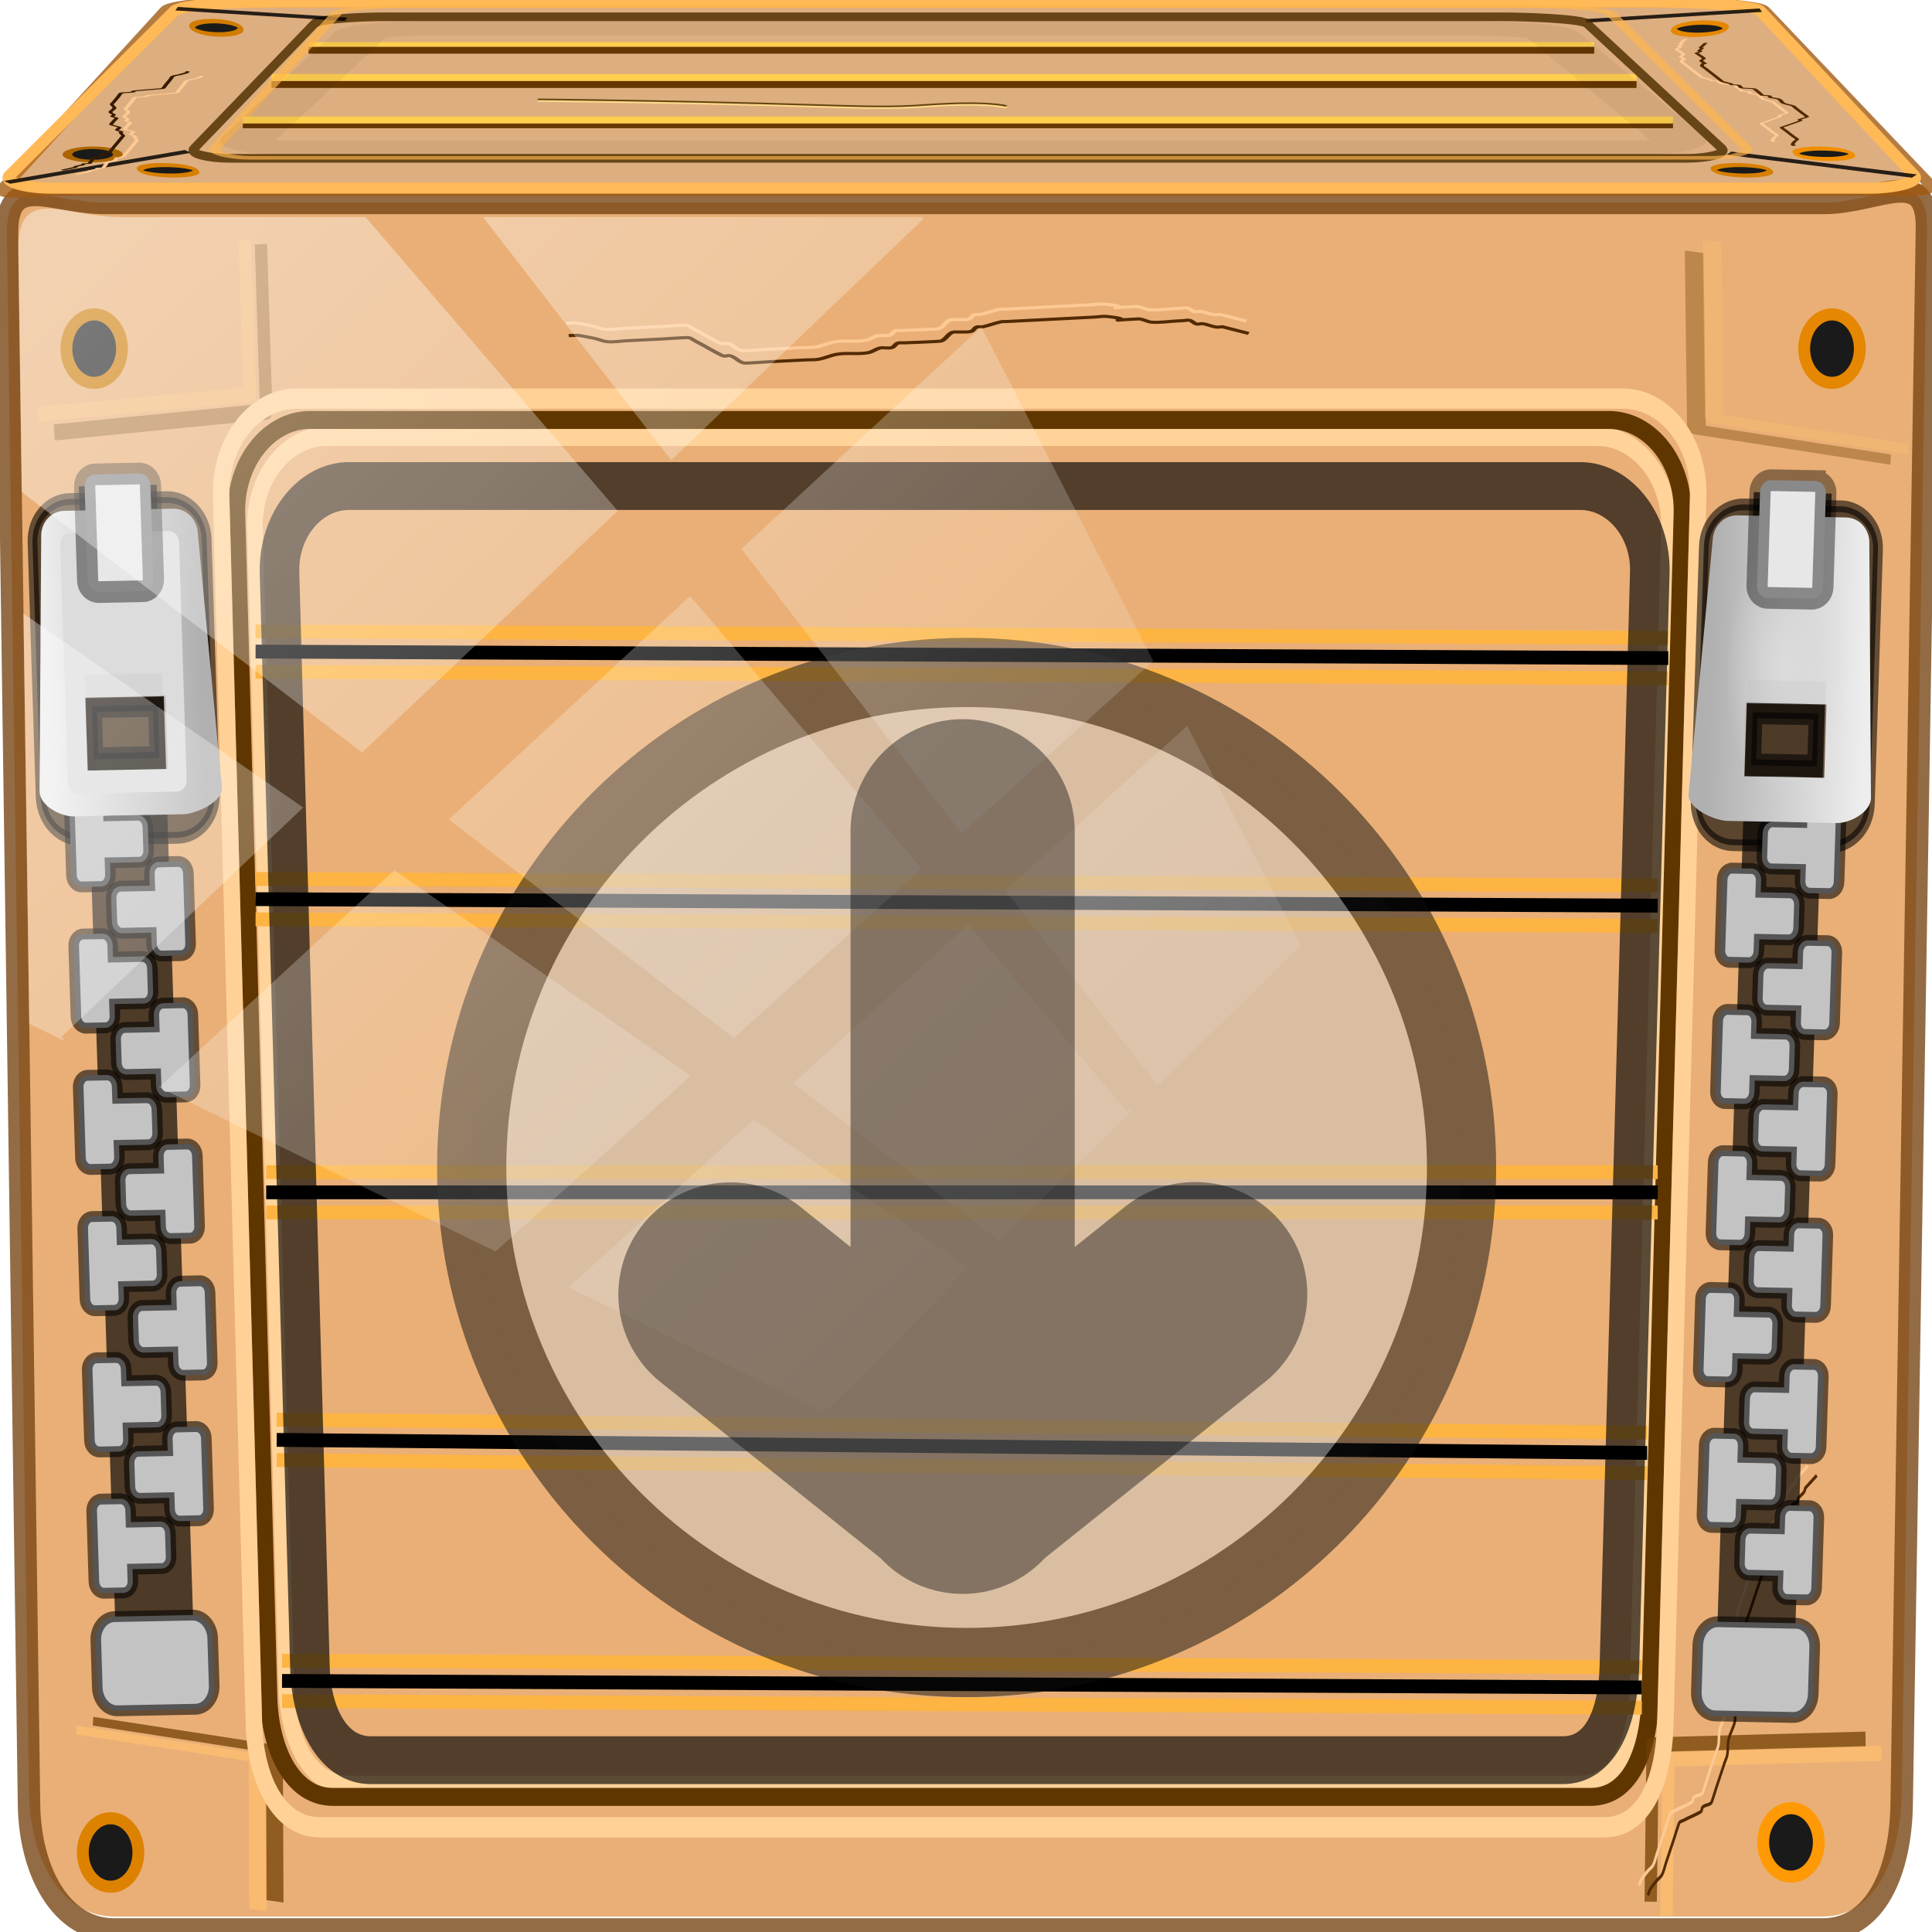 <?xml version="1.0" encoding="UTF-8" standalone="no"?>
<!-- Created with Inkscape (http://www.inkscape.org/) -->

<svg
   xmlns:dc="http://purl.org/dc/elements/1.1/"
   xmlns:cc="http://creativecommons.org/ns#"
   xmlns:rdf="http://www.w3.org/1999/02/22-rdf-syntax-ns#"
   xmlns:svg="http://www.w3.org/2000/svg"
   xmlns="http://www.w3.org/2000/svg"
   xmlns:xlink="http://www.w3.org/1999/xlink"
   xmlns:sodipodi="http://sodipodi.sourceforge.net/DTD/sodipodi-0.dtd"
   xmlns:inkscape="http://www.inkscape.org/namespaces/inkscape"
   width="96"
   height="96"
   viewBox="0 0 96 96"
   version="1.1"
   id="svg1072"
   inkscape:version="0.92.1 r15371"
   sodipodi:docname="gnome-software.svg">
  <defs
     id="defs1066">
    <filter
       style="color-interpolation-filters:sRGB"
       id="filter18720"
       inkscape:collect="always">
      <feGaussianBlur
         id="feGaussianBlur18722"
         stdDeviation="2.304"
         inkscape:collect="always" />
    </filter>
    <filter
       style="color-interpolation-filters:sRGB"
       id="filter18944"
       inkscape:collect="always">
      <feGaussianBlur
         id="feGaussianBlur18946"
         stdDeviation="0.236"
         inkscape:collect="always" />
    </filter>
    <filter
       style="color-interpolation-filters:sRGB"
       id="filter18574"
       inkscape:collect="always">
      <feGaussianBlur
         id="feGaussianBlur18576"
         stdDeviation="2.781"
         inkscape:collect="always" />
    </filter>
    <filter
       style="color-interpolation-filters:sRGB"
       id="filter18642"
       inkscape:collect="always">
      <feGaussianBlur
         id="feGaussianBlur18644"
         stdDeviation="1.169"
         inkscape:collect="always" />
    </filter>
    <filter
       style="color-interpolation-filters:sRGB"
       id="filter19199"
       inkscape:collect="always">
      <feGaussianBlur
         id="feGaussianBlur19201"
         stdDeviation="1.169"
         inkscape:collect="always" />
    </filter>
    <filter
       style="color-interpolation-filters:sRGB"
       height="1.033"
       y="-0.017"
       width="1.395"
       x="-0.197"
       id="filter18821"
       inkscape:collect="always">
      <feGaussianBlur
         id="feGaussianBlur18823"
         stdDeviation="0.962"
         inkscape:collect="always" />
    </filter>
    <filter
       style="color-interpolation-filters:sRGB"
       id="filter19195"
       inkscape:collect="always">
      <feGaussianBlur
         id="feGaussianBlur19197"
         stdDeviation="7.145"
         inkscape:collect="always" />
    </filter>
    <filter
       style="color-interpolation-filters:sRGB"
       x="-0.162"
       y="-0.095"
       width="1.324"
       height="1.191"
       id="filter3429-3">
      <feGaussianBlur
         id="feGaussianBlur3431-5"
         stdDeviation="0.536" />
    </filter>
    <filter
       height="1.07"
       y="-0.035"
       width="1.582"
       x="-0.291"
       id="filter4574"
       inkscape:collect="always">
      <feGaussianBlur
         id="feGaussianBlur4576"
         stdDeviation="0.714"
         inkscape:collect="always" />
    </filter>
    <linearGradient
       inkscape:collect="always"
       xlink:href="#linearGradient3435-1"
       id="linearGradient34878"
       gradientUnits="userSpaceOnUse"
       gradientTransform="matrix(0.826,-0.016,0.032,0.975,-47.11,-7.711)"
       x1="68.029"
       y1="17.763"
       x2="75.971"
       y2="17.763" />
    <linearGradient
       id="linearGradient3435-1">
      <stop
         id="stop3437-7"
         style="stop-color:#ededed;stop-opacity:1"
         offset="0" />
      <stop
         id="stop3439-9"
         style="stop-color:#b0b0b0;stop-opacity:1"
         offset="1" />
    </linearGradient>
    <filter
       style="color-interpolation-filters:sRGB"
       x="-0.162"
       y="-0.095"
       width="1.324"
       height="1.191"
       id="filter1288">
      <feGaussianBlur
         id="feGaussianBlur1286"
         stdDeviation="0.536" />
    </filter>
    <radialGradient
       inkscape:collect="always"
       xlink:href="#linearGradient1070"
       id="radialGradient1072"
       cx="12.922"
       cy="8.205"
       fx="12.922"
       fy="8.205"
       r="2.676"
       gradientTransform="matrix(1,0,0,2.03,0,-8.451)"
       gradientUnits="userSpaceOnUse" />
    <linearGradient
       inkscape:collect="always"
       id="linearGradient1070">
      <stop
         style="stop-color:#dcdcdc;stop-opacity:1;"
         offset="0"
         id="stop1066" />
      <stop
         style="stop-color:#dcdcdc;stop-opacity:0;"
         offset="1"
         id="stop1068" />
    </linearGradient>
    <filter
       style="color-interpolation-filters:sRGB"
       id="filter18558"
       inkscape:collect="always">
      <feGaussianBlur
         id="feGaussianBlur18560"
         stdDeviation="1.12"
         inkscape:collect="always" />
    </filter>
    <filter
       style="color-interpolation-filters:sRGB"
       height="1.278"
       y="-0.139"
       width="1.119"
       x="-0.059"
       id="filter18554"
       inkscape:collect="always">
      <feGaussianBlur
         id="feGaussianBlur18556"
         stdDeviation="1.12"
         inkscape:collect="always" />
    </filter>
    <filter
       style="color-interpolation-filters:sRGB"
       height="1.595"
       y="-0.297"
       width="1.126"
       x="-0.063"
       id="filter18550"
       inkscape:collect="always">
      <feGaussianBlur
         id="feGaussianBlur18552"
         stdDeviation="1.12"
         inkscape:collect="always" />
    </filter>
    <filter
       style="color-interpolation-filters:sRGB"
       height="1.595"
       y="-0.297"
       width="1.13"
       x="-0.065"
       id="filter18562"
       inkscape:collect="always">
      <feGaussianBlur
         id="feGaussianBlur18564"
         stdDeviation="1.12"
         inkscape:collect="always" />
    </filter>
    <filter
       style="color-interpolation-filters:sRGB"
       id="filter19378"
       inkscape:collect="always">
      <feGaussianBlur
         id="feGaussianBlur19380"
         stdDeviation="1.758"
         inkscape:collect="always" />
    </filter>
    <filter
       style="color-interpolation-filters:sRGB"
       id="filter19382"
       inkscape:collect="always">
      <feGaussianBlur
         id="feGaussianBlur19384"
         stdDeviation="3.145"
         inkscape:collect="always" />
    </filter>
    <filter
       style="color-interpolation-filters:sRGB"
       height="1.464"
       y="-0.232"
       width="1.018"
       x="-0.009"
       id="filter19348"
       inkscape:collect="always">
      <feGaussianBlur
         id="feGaussianBlur19350"
         stdDeviation="0.79"
         inkscape:collect="always" />
    </filter>
    <filter
       style="color-interpolation-filters:sRGB"
       height="1.812"
       y="-0.406"
       width="1.032"
       x="-0.016"
       id="filter19370"
       inkscape:collect="always">
      <feGaussianBlur
         id="feGaussianBlur19372"
         stdDeviation="1.383"
         inkscape:collect="always" />
    </filter>
    <linearGradient
       inkscape:collect="always"
       xlink:href="#linearGradient34934"
       id="linearGradient34936"
       x1="9.111"
       y1="-14.24"
       x2="55.434"
       y2="31.029"
       gradientUnits="userSpaceOnUse"
       gradientTransform="matrix(1.067,0,0,1.071,-0.518,1.195)" />
    <linearGradient
       inkscape:collect="always"
       id="linearGradient34934">
      <stop
         style="stop-color:#ffffff;stop-opacity:1;"
         offset="0"
         id="stop34930" />
      <stop
         style="stop-color:#ffffff;stop-opacity:0.024"
         offset="1"
         id="stop34932" />
    </linearGradient>
    <linearGradient
       inkscape:collect="always"
       xlink:href="#linearGradient3435-1"
       id="linearGradient2442"
       gradientUnits="userSpaceOnUse"
       gradientTransform="matrix(0.826,-0.016,0.032,0.975,-47.11,-7.711)"
       x1="68.029"
       y1="17.763"
       x2="75.971"
       y2="17.763" />
  </defs>
  <sodipodi:namedview
     id="base"
     pagecolor="#ffffff"
     bordercolor="#666666"
     borderopacity="1.0"
     inkscape:pageopacity="0.0"
     inkscape:pageshadow="2"
     inkscape:zoom="3.5520834"
     inkscape:cx="17.524927"
     inkscape:cy="46.8739"
     inkscape:document-units="px"
     inkscape:current-layer="layer1"
     showgrid="false"
     inkscape:showpageshadow="false"
     units="px"
     inkscape:lockguides="true"
     inkscape:window-width="1280"
     inkscape:window-height="972"
     inkscape:window-x="0"
     inkscape:window-y="26"
     inkscape:window-maximized="1">
    <sodipodi:guide
       position="0,0"
       orientation="0,96"
       id="guide1621"
       inkscape:locked="true" />
    <sodipodi:guide
       position="96,0"
       orientation="-96,0"
       id="guide1623"
       inkscape:locked="true" />
    <sodipodi:guide
       position="96,96"
       orientation="0,-96"
       id="guide1625"
       inkscape:locked="true" />
    <sodipodi:guide
       position="0,96"
       orientation="96,0"
       id="guide1627"
       inkscape:locked="true" />
  </sodipodi:namedview>
  <g
     inkscape:label="Livello 1"
     inkscape:groupmode="layer"
     id="layer1"
     transform="translate(0,-1026.52)">
    <g
       transform="matrix(1.172,0,0,1.105,-8.208,1055.402)"
       id="g1214">
      <path
         transform="matrix(0.174,0,0,0.174,1.387,-120.515)"
         style="display:inline;opacity:0.103;fill:#fdf7f1;fill-opacity:1;stroke:none;filter:url(#filter18720)"
         d="m 114.085,567.064 323.55,-23.237 c 5.823,-0.418 -1.704,24.295 0.798,29.724 l 60.762,131.851 c 2.502,5.429 -64.419,-155.268 -69.911,-153.288 L 78.379,678.627 c -5.492,1.98 -45.558,30.081 -44.092,24.282 L 72.54,551.604 c 1.466,-5.798 35.722,15.878 41.545,15.46 z"
         id="path18718"
         inkscape:connector-curvature="0"
         sodipodi:nodetypes="sssssssss" />
      <path
         transform="matrix(1,0,0,1.086,4.2329356e-8,-5.266)"
         sodipodi:nodetypes="sssssssss"
         inkscape:connector-curvature="0"
         id="path18630"
         d="m 11.42,-10.834 h 72.934 c 2.284,0 4.392,-1.594 4.348,1.082 L 87.63,55.005 c -0.044,2.676 -1.066,5.134 -3.35,5.134 H 11.84 c -2.284,0 -3.569,-2.458 -3.608,-5.134 L 7.297,-9.484 c -0.039,-2.676 1.839,-1.35 4.123,-1.35 z"
         style="display:inline;fill:#e9af76;fill-opacity:1;stroke:none;stroke-width:0.996" />
      <path
         transform="matrix(1,0,0,1.086,4.2329356e-8,-5.266)"
         style="display:inline;opacity:0.789;fill:none;stroke:#764514;stroke-width:0.953;stroke-linecap:round;stroke-linejoin:bevel;stroke-miterlimit:4;stroke-dasharray:none;stroke-opacity:1"
         d="m 11.422,-10.828 h 72.931 c 2.284,0 4.392,-1.606 4.348,1.091 L 87.628,55.513 c -0.044,2.697 -1.066,5.173 -3.35,5.173 H 11.842 c -2.284,0 -3.569,-2.477 -3.608,-5.173 L 7.299,-9.468 C 7.26,-12.165 9.138,-10.828 11.422,-10.828 Z"
         id="path18476"
         inkscape:connector-curvature="0"
         sodipodi:nodetypes="sssssssss" />
      <path
         transform="matrix(-0.018,0.151,-0.265,-0.05,278.821,28.632)"
         style="opacity:0.598;fill:none;stroke:#703f00;stroke-width:3;stroke-linecap:butt;stroke-linejoin:round;stroke-miterlimit:4;stroke-dasharray:none;stroke-opacity:1;filter:url(#filter18944)"
         d="m 13.344,722.334 1.291,30.983 -51.638,3.873 v 0"
         id="path19000"
         inkscape:connector-curvature="0" />
      <path
         transform="matrix(-0.018,0.151,-0.265,-0.05,278.821,28.632)"
         inkscape:connector-curvature="0"
         id="path19002"
         d="m 9.344,719.752 1.291,30.983 -51.638,3.873 v 0"
         style="opacity:0.598;fill:none;stroke:#ffc070;stroke-width:3;stroke-linecap:butt;stroke-linejoin:round;stroke-miterlimit:4;stroke-dasharray:none;stroke-opacity:1;filter:url(#filter18944)" />
      <path
         style="display:inline;fill:none;stroke:#ffd399;stroke-width:3.812;stroke-linecap:round;stroke-linejoin:round;stroke-miterlimit:4;stroke-dasharray:none;stroke-opacity:1;filter:url(#filter18574)"
         d="M 111.902,747.137 H 421.437 c 9.695,0 17.836,8.121 17.5,18.194 l -7.656,229.705 c -0.336,10.074 -4.524,19.332 -14.219,19.332 H 117.37 c -9.695,0 -14.977,-9.258 -15.313,-19.332 L 94.401,765.332 c -0.336,-10.074 7.805,-18.194 17.5,-18.194 z"
         id="path18566"
         inkscape:connector-curvature="0"
         sodipodi:nodetypes="sssssssss"
         transform="matrix(0.174,0,0,0.227,1.387,-176.117)" />
      <path
         transform="matrix(0.018,-0.129,0.247,0.046,-167.708,19.755)"
         inkscape:connector-curvature="0"
         id="path18994"
         d="m 13.344,722.334 1.291,30.983 -51.638,3.873 v 0"
         style="opacity:0.852;fill:none;stroke:#703f00;stroke-width:3;stroke-linecap:butt;stroke-linejoin:round;stroke-miterlimit:4;stroke-dasharray:none;stroke-opacity:1;filter:url(#filter18944)" />
      <path
         transform="matrix(0.018,-0.129,0.247,0.046,-167.708,19.755)"
         style="opacity:0.852;fill:none;stroke:#ffc070;stroke-width:3;stroke-linecap:butt;stroke-linejoin:round;stroke-miterlimit:4;stroke-dasharray:none;stroke-opacity:1;filter:url(#filter18944)"
         d="m 9.344,719.752 1.291,30.983 -51.638,3.873 v 0"
         id="path18996"
         inkscape:connector-curvature="0" />
      <path
         transform="matrix(1,0,0,1.086,4.2329356e-8,-5.266)"
         sodipodi:nodetypes="sssssssss"
         inkscape:connector-curvature="0"
         id="path18568"
         d="m 20.143,-1.829 h 55.076 c 1.725,0 3.174,1.733 3.114,3.882 L 76.971,51.061 c -0.06,2.149 -0.805,4.124 -2.53,4.124 H 21.116 c -1.725,0 -2.665,-1.975 -2.725,-4.124 L 17.029,2.052 c -0.06,-2.149 1.389,-3.882 3.114,-3.882 z"
         style="display:inline;fill:none;stroke:#603600;stroke-width:0.743;stroke-linecap:round;stroke-linejoin:round;stroke-miterlimit:4;stroke-dasharray:none;stroke-opacity:1" />
      <path
         transform="matrix(1,0,0,1.086,4.2329356e-8,-5.266)"
         style="display:inline;fill:none;stroke:#000000;stroke-width:0.572;stroke-linecap:butt;stroke-linejoin:round;stroke-miterlimit:4;stroke-dasharray:none;stroke-opacity:1"
         d="M 17.839,7.761 77.734,8.031"
         id="path18600"
         inkscape:connector-curvature="0" />
      <path
         transform="matrix(1,0,0,1.086,4.2329356e-8,-5.266)"
         style="display:inline;fill:none;stroke:#000000;stroke-width:0.572;stroke-linecap:butt;stroke-linejoin:round;stroke-miterlimit:4;stroke-dasharray:none;stroke-opacity:1"
         d="m 17.839,18.012 59.447,0.27 v 0"
         id="path18602"
         inkscape:connector-curvature="0" />
      <path
         transform="matrix(1,0,0,1.086,4.2329356e-8,-5.266)"
         style="display:inline;fill:none;stroke:#000000;stroke-width:0.572;stroke-linecap:butt;stroke-linejoin:round;stroke-miterlimit:4;stroke-dasharray:none;stroke-opacity:1"
         d="m 18.288,30.151 h 58.998 v 0"
         id="path18604"
         inkscape:connector-curvature="0" />
      <path
         transform="matrix(1,0,0,1.086,4.2329356e-8,-5.266)"
         style="display:inline;fill:none;stroke:#000000;stroke-width:0.572;stroke-linecap:butt;stroke-linejoin:round;stroke-miterlimit:4;stroke-dasharray:none;stroke-opacity:1"
         d="m 18.736,40.402 58.101,0.54"
         id="path18606"
         inkscape:connector-curvature="0" />
      <path
         transform="matrix(1,0,0,1.086,4.2329356e-8,-5.266)"
         style="display:inline;fill:none;stroke:#000000;stroke-width:0.572;stroke-linecap:butt;stroke-linejoin:round;stroke-miterlimit:4;stroke-dasharray:none;stroke-opacity:1"
         d="M 18.961,50.383 76.613,50.653"
         id="path18608"
         inkscape:connector-curvature="0" />
      <path
         transform="matrix(1,0,0,1.086,4.2329356e-8,-5.266)"
         inkscape:connector-curvature="0"
         id="path18610"
         d="M 17.839,8.597 77.734,8.866"
         style="display:inline;fill:none;stroke:#fdb442;stroke-width:0.572;stroke-linecap:butt;stroke-linejoin:round;stroke-miterlimit:4;stroke-dasharray:none;stroke-opacity:1" />
      <path
         transform="matrix(1,0,0,1.086,4.2329356e-8,-5.266)"
         inkscape:connector-curvature="0"
         id="path18612"
         d="m 17.839,18.848 59.447,0.27 v 0"
         style="display:inline;fill:none;stroke:#fdb442;stroke-width:0.572;stroke-linecap:butt;stroke-linejoin:round;stroke-miterlimit:4;stroke-dasharray:none;stroke-opacity:1" />
      <path
         transform="matrix(1,0,0,1.086,4.2329356e-8,-5.266)"
         inkscape:connector-curvature="0"
         id="path18614"
         d="m 18.288,30.987 h 58.998 v 0"
         style="display:inline;fill:none;stroke:#fdb442;stroke-width:0.572;stroke-linecap:butt;stroke-linejoin:round;stroke-miterlimit:4;stroke-dasharray:none;stroke-opacity:1" />
      <path
         transform="matrix(1,0,0,1.086,4.2329356e-8,-5.266)"
         inkscape:connector-curvature="0"
         id="path18616"
         d="m 18.736,41.238 58.101,0.54"
         style="display:inline;fill:none;stroke:#fdb442;stroke-width:0.572;stroke-linecap:butt;stroke-linejoin:round;stroke-miterlimit:4;stroke-dasharray:none;stroke-opacity:1" />
      <path
         transform="matrix(1,0,0,1.086,4.2329356e-8,-5.266)"
         inkscape:connector-curvature="0"
         id="path18618"
         d="M 18.961,51.219 76.613,51.488"
         style="display:inline;fill:none;stroke:#fdb442;stroke-width:0.572;stroke-linecap:butt;stroke-linejoin:round;stroke-miterlimit:4;stroke-dasharray:none;stroke-opacity:1" />
      <path
         transform="matrix(1,0,0,1.086,4.2329356e-8,-5.266)"
         style="display:inline;fill:none;stroke:#fdb442;stroke-width:0.572;stroke-linecap:butt;stroke-linejoin:round;stroke-miterlimit:4;stroke-dasharray:none;stroke-opacity:1"
         d="M 17.839,6.925 77.734,7.195"
         id="path18620"
         inkscape:connector-curvature="0" />
      <path
         transform="matrix(1,0,0,1.086,4.2329356e-8,-5.266)"
         style="display:inline;fill:none;stroke:#fdb442;stroke-width:0.572;stroke-linecap:butt;stroke-linejoin:round;stroke-miterlimit:4;stroke-dasharray:none;stroke-opacity:1"
         d="m 17.839,17.176 59.447,0.27 v 0"
         id="path18622"
         inkscape:connector-curvature="0" />
      <path
         transform="matrix(1,0,0,1.086,4.2329356e-8,-5.266)"
         style="display:inline;fill:none;stroke:#fdb442;stroke-width:0.572;stroke-linecap:butt;stroke-linejoin:round;stroke-miterlimit:4;stroke-dasharray:none;stroke-opacity:1"
         d="m 18.288,29.315 h 58.998 v 0"
         id="path18624"
         inkscape:connector-curvature="0" />
      <path
         transform="matrix(1,0,0,1.086,4.2329356e-8,-5.266)"
         style="display:inline;fill:none;stroke:#fdb442;stroke-width:0.572;stroke-linecap:butt;stroke-linejoin:round;stroke-miterlimit:4;stroke-dasharray:none;stroke-opacity:1"
         d="m 18.736,39.566 58.101,0.54"
         id="path18626"
         inkscape:connector-curvature="0" />
      <path
         transform="matrix(1,0,0,1.086,4.2329356e-8,-5.266)"
         style="display:inline;fill:none;stroke:#fdb442;stroke-width:0.572;stroke-linecap:butt;stroke-linejoin:round;stroke-miterlimit:4;stroke-dasharray:none;stroke-opacity:1"
         d="M 18.961,49.547 76.613,49.817"
         id="path18628"
         inkscape:connector-curvature="0" />
      <path
         transform="matrix(0.174,0,0,0.243,15.744,-190.688)"
         inkscape:connector-curvature="0"
         id="path18938"
         d="m 13.344,722.334 1.291,30.983 -51.638,3.873 v 0"
         style="opacity:0.656;fill:none;stroke:#703f00;stroke-width:3;stroke-linecap:butt;stroke-linejoin:round;stroke-miterlimit:4;stroke-dasharray:none;stroke-opacity:1;filter:url(#filter18944)" />
      <path
         style="opacity:0.656;fill:none;stroke:#ffc070;stroke-width:3;stroke-linecap:butt;stroke-linejoin:round;stroke-miterlimit:4;stroke-dasharray:none;stroke-opacity:1;filter:url(#filter18944)"
         d="m 9.344,719.752 1.291,30.983 -51.638,3.873 v 0"
         id="path18948"
         inkscape:connector-curvature="0"
         transform="matrix(0.174,0,0,0.225,15.744,-177.301)" />
      <path
         transform="matrix(-0.174,-0.012,0.01,-0.227,72.086,223.507)"
         style="opacity:0.852;fill:none;stroke:#703f00;stroke-width:3;stroke-linecap:butt;stroke-linejoin:round;stroke-miterlimit:4;stroke-dasharray:none;stroke-opacity:1;filter:url(#filter18944)"
         d="m 13.344,722.334 1.291,30.983 -51.638,3.873 v 0"
         id="path18956"
         inkscape:connector-curvature="0" />
      <path
         transform="matrix(-0.174,-0.012,0.01,-0.227,72.086,223.507)"
         inkscape:connector-curvature="0"
         id="path18958"
         d="m 9.344,719.752 1.291,30.983 -51.638,3.873 v 0"
         style="opacity:0.852;fill:none;stroke:#ffc070;stroke-width:3;stroke-linecap:butt;stroke-linejoin:round;stroke-miterlimit:4;stroke-dasharray:none;stroke-opacity:1;filter:url(#filter18944)" />
      <path
         style="display:inline;opacity:0.638;fill:none;stroke:#ffbf6e;stroke-width:4.009;stroke-linecap:round;stroke-linejoin:round;stroke-miterlimit:4;stroke-dasharray:none;stroke-opacity:1;filter:url(#filter18642)"
         d="m 104.438,739.675 h 323.339 c 10.127,0 18.631,8.6 18.281,19.268 l -7.998,243.262 c -0.351,10.668 -4.726,20.472 -14.853,20.472 H 110.151 c -10.127,0 -15.645,-9.804 -15.996,-20.472 L 86.157,758.944 c -0.351,-10.668 8.153,-19.268 18.281,-19.268 z"
         id="path18632"
         inkscape:connector-curvature="0"
         sodipodi:nodetypes="sssssssss"
         transform="matrix(0.174,0,0,0.227,1.387,-176.117)" />
      <path
         sodipodi:nodetypes="sssssssss"
         inkscape:connector-curvature="0"
         id="path18690"
         d="m 104.438,739.675 h 323.339 c 10.127,0 18.631,8.6 18.281,19.268 l -7.998,243.262 c -0.351,10.668 -4.726,20.472 -14.853,20.472 H 110.151 c -10.127,0 -15.645,-9.804 -15.996,-20.472 L 86.157,758.944 c -0.351,-10.668 8.153,-19.268 18.281,-19.268 z"
         style="display:inline;fill:none;stroke:#ffd197;stroke-width:4.009;stroke-linecap:round;stroke-linejoin:round;stroke-miterlimit:4;stroke-dasharray:none;stroke-opacity:1;filter:url(#filter19199)"
         transform="matrix(0.174,0,0,0.227,1.387,-176.117)" />
      <ellipse
         transform="matrix(1,0,0,1.086,4.2329356e-8,-5.266)"
         ry="1.418"
         rx="1.179"
         style="fill:#1a1a1a;fill-opacity:1;stroke:none;stroke-width:0.25"
         id="path18726"
         cx="10.997"
         cy="-4.783" />
      <ellipse
         transform="matrix(1,0,0,1.086,4.2329356e-8,-5.266)"
         ry="1.418"
         rx="1.179"
         id="path18728"
         style="fill:none;stroke:#cb7800;stroke-width:0.501;stroke-linejoin:round;stroke-miterlimit:4;stroke-dasharray:none;stroke-opacity:1"
         cx="10.997"
         cy="-4.783" />
      <ellipse
         transform="matrix(1,0,0,1.086,4.2329356e-8,-5.266)"
         ry="1.418"
         rx="1.179"
         id="path18736"
         style="fill:#1a1a1a;fill-opacity:1;stroke:none;stroke-width:0.25"
         cx="82.937"
         cy="57.069" />
      <ellipse
         transform="matrix(1,0,0,1.086,4.2329356e-8,-5.266)"
         ry="1.418"
         rx="1.179"
         style="fill:none;stroke:#ff9906;stroke-width:0.501;stroke-linejoin:round;stroke-miterlimit:4;stroke-dasharray:none;stroke-opacity:1"
         id="path18738"
         inkscape:transform-center-y="-69.711631"
         cx="82.937"
         cy="57.069" />
      <ellipse
         transform="matrix(1,0,0,1.086,4.2329356e-8,-5.266)"
         ry="1.418"
         rx="1.179"
         style="fill:#1a1a1a;fill-opacity:1;stroke:none;stroke-width:0.25"
         id="path18742"
         cx="84.675"
         cy="-4.783" />
      <ellipse
         transform="matrix(1,0,0,1.086,4.2329356e-8,-5.266)"
         ry="1.418"
         rx="1.179"
         id="path18744"
         style="fill:none;stroke:#e58700;stroke-width:0.501;stroke-linejoin:round;stroke-miterlimit:4;stroke-dasharray:none;stroke-opacity:1"
         cx="84.675"
         cy="-4.783" />
      <ellipse
         transform="matrix(1,0,0,1.086,4.2329356e-8,-5.266)"
         ry="1.418"
         rx="1.179"
         id="path18748"
         style="fill:#1a1a1a;fill-opacity:1;stroke:none;stroke-width:0.25"
         cx="11.692"
         cy="57.487" />
      <ellipse
         transform="matrix(1,0,0,1.086,4.2329356e-8,-5.266)"
         ry="1.418"
         rx="1.179"
         style="fill:none;stroke:#dd8200;stroke-width:0.501;stroke-linejoin:round;stroke-miterlimit:4;stroke-dasharray:none;stroke-opacity:1"
         id="path18750"
         cx="11.692"
         cy="57.487" />
      <path
         style="fill:none;stroke:#fdc995;stroke-width:1px;stroke-linecap:butt;stroke-linejoin:miter;stroke-opacity:1;filter:url(#filter18821)"
         d="m 232.714,641.51 c -0.861,1.721 -1.721,3.443 -2.582,5.164 0,0.43 0.136,0.883 0,1.291 -0.304,0.913 -0.987,1.669 -1.291,2.582 -0.136,0.408 0.192,0.906 0,1.291 -0.272,0.544 -1.019,0.747 -1.291,1.291 -0.192,0.385 0,0.861 0,1.291 0,0.43 0,0.861 0,1.291 0,1.721 0.283,3.466 0,5.164 -0.158,0.949 -1.102,1.638 -1.291,2.582 0,9.848 0.577,-1.018 -1.291,6.455 -0.209,0.835 0,1.721 0,2.582 0,2.582 0,5.164 0,7.746 0,2.582 0,5.164 0,7.746 0,0.861 0,1.721 0,2.582 0,0.43 -0.104,0.873 0,1.291 0.33,1.32 0.961,2.553 1.291,3.873 0.104,0.417 -0.192,0.906 0,1.291 0.272,0.544 1.099,0.714 1.291,1.291 0.272,0.816 0,1.721 0,2.582 0,0.43 -0.192,0.906 0,1.291 0.544,1.089 2.038,1.493 2.582,2.582 0.192,0.384 0,7.203 0,7.746 0,0.43 -0.192,0.906 0,1.291 0.272,0.544 1.019,0.747 1.291,1.291 0.385,0.77 -0.272,1.765 0,2.582 0.304,0.913 1.102,1.638 1.291,2.582 0.422,2.11 -0.422,4.345 0,6.455 0.267,1.334 1.024,2.539 1.291,3.873 0.169,0.844 0,1.721 0,2.582 0,2.582 0,5.164 0,7.746 0,0.675 0.17,4.824 0,5.164 -0.544,1.089 -2.038,1.493 -2.582,2.582 -0.192,0.385 0.192,0.906 0,1.291 -0.345,0.689 -3.193,3.193 -3.873,3.873 -0.43,0.43 -0.861,0.861 -1.291,1.291 -0.43,0.43 -1.019,0.747 -1.291,1.291 -0.145,0.289 0,4.857 0,5.164 0,2.582 0,5.164 0,7.746 0,1.291 0.253,2.607 0,3.873 -0.189,0.944 -0.934,1.689 -1.291,2.582 -1.427,3.568 -1.291,2.738 -1.291,5.164"
         id="path18807"
         inkscape:connector-curvature="0"
         transform="matrix(0.024,0.139,-0.205,0.011,185.774,-51.103)" />
      <path
         inkscape:connector-curvature="0"
         id="path18825"
         d="m 236.714,641.51 c -0.861,1.721 -1.721,3.443 -2.582,5.164 0,0.43 0.136,0.883 0,1.291 -0.304,0.913 -0.987,1.669 -1.291,2.582 -0.136,0.408 0.192,0.906 0,1.291 -0.272,0.544 -1.019,0.747 -1.291,1.291 -0.192,0.385 0,0.861 0,1.291 0,0.43 0,0.861 0,1.291 0,1.721 0.283,3.466 0,5.164 -0.158,0.949 -1.102,1.638 -1.291,2.582 0,9.848 0.577,-1.018 -1.291,6.455 -0.209,0.835 0,1.721 0,2.582 0,2.582 0,5.164 0,7.746 0,2.582 0,5.164 0,7.746 0,0.861 0,1.721 0,2.582 0,0.43 -0.104,0.873 0,1.291 0.33,1.32 0.961,2.553 1.291,3.873 0.104,0.417 -0.192,0.906 0,1.291 0.272,0.544 1.099,0.714 1.291,1.291 0.272,0.816 0,1.721 0,2.582 0,0.43 -0.192,0.906 0,1.291 0.544,1.089 2.038,1.493 2.582,2.582 0.192,0.384 0,7.203 0,7.746 0,0.43 -0.192,0.906 0,1.291 0.272,0.544 1.019,0.747 1.291,1.291 0.385,0.77 -0.272,1.765 0,2.582 0.304,0.913 1.102,1.638 1.291,2.582 0.422,2.11 -0.422,4.345 0,6.455 0.267,1.334 1.024,2.539 1.291,3.873 0.169,0.844 0,1.721 0,2.582 0,2.582 0,5.164 0,7.746 0,0.675 0.17,4.824 0,5.164 -0.544,1.089 -2.038,1.493 -2.582,2.582 -0.192,0.385 0.192,0.906 0,1.291 -0.345,0.689 -3.193,3.193 -3.873,3.873 -0.43,0.43 -0.861,0.861 -1.291,1.291 -0.43,0.43 -1.019,0.747 -1.291,1.291 -0.145,0.289 0,4.857 0,5.164 0,2.582 0,5.164 0,7.746 0,1.291 0.253,2.607 0,3.873 -0.189,0.944 -0.934,1.689 -1.291,2.582 -1.427,3.568 -1.291,2.738 -1.291,5.164"
         style="fill:none;stroke:#522a02;stroke-width:1px;stroke-linecap:butt;stroke-linejoin:miter;stroke-opacity:1;filter:url(#filter18821)"
         transform="matrix(0.024,0.139,-0.205,0.011,185.774,-51.103)" />
      <path
         transform="matrix(0.099,0.062,-0.044,0.14,89.949,0.762)"
         inkscape:connector-curvature="0"
         id="path18833"
         d="m 50.347,256.391 c -0.861,1.721 -1.721,3.443 -2.582,5.164 0,0.43 0.136,0.883 0,1.291 -0.304,0.913 -0.987,1.669 -1.291,2.582 -0.136,0.408 0.192,0.906 0,1.291 -0.272,0.544 -1.019,0.747 -1.291,1.291 -0.192,0.385 0,0.861 0,1.291 0,0.43 0,0.861 0,1.291 0,1.721 0.283,3.466 0,5.164 -0.158,0.949 -1.102,1.638 -1.291,2.582 0,9.848 0.577,-1.018 -1.291,6.455 -0.209,0.835 0,1.721 0,2.582 0,2.582 0,5.164 0,7.746 0,2.582 0,5.164 0,7.746 0,0.861 0,1.721 0,2.582 0,0.43 -0.104,0.873 0,1.291 0.33,1.32 0.961,2.553 1.291,3.873 0.104,0.417 -0.192,0.906 0,1.291 0.272,0.544 1.099,0.714 1.291,1.291 0.272,0.816 0,1.721 0,2.582 0,0.43 -0.192,0.906 0,1.291 0.544,1.089 2.038,1.493 2.582,2.582 0.192,0.384 0,7.203 0,7.746 0,0.43 -0.192,0.906 0,1.291 0.272,0.544 1.019,0.747 1.291,1.291 0.385,0.77 -0.272,1.765 0,2.582 0.304,0.913 1.102,1.638 1.291,2.582 0.422,2.11 -0.422,4.345 0,6.455 0.267,1.334 1.024,2.539 1.291,3.873 0.169,0.844 0,1.721 0,2.582 0,2.582 0,5.164 0,7.746 0,0.675 0.17,4.824 0,5.164 -0.544,1.089 -2.038,1.493 -2.582,2.582 -0.192,0.385 0.192,0.906 0,1.291 -0.345,0.689 -3.193,3.193 -3.873,3.873 -0.43,0.43 -0.861,0.861 -1.291,1.291 -0.43,0.43 -1.019,0.747 -1.291,1.291 -0.145,0.289 0,4.857 0,5.164 0,2.582 0,5.164 0,7.746 0,1.291 0.253,2.607 0,3.873 -0.189,0.944 -0.934,1.689 -1.291,2.582 -1.427,3.568 -1.291,2.738 -1.291,5.164"
         style="fill:none;stroke:#fdc995;stroke-width:1px;stroke-linecap:butt;stroke-linejoin:miter;stroke-opacity:1;filter:url(#filter18821)" />
      <path
         transform="matrix(0.099,0.062,-0.044,0.14,112.476,-75.335)"
         style="fill:none;stroke:#522a02;stroke-width:1px;stroke-linecap:butt;stroke-linejoin:miter;stroke-opacity:1;filter:url(#filter18821)"
         d="m 66.401,795.919 c -0.861,1.721 -1.721,3.443 -2.582,5.164 0,0.43 0.136,0.883 0,1.291 -0.304,0.913 -0.987,1.669 -1.291,2.582 -0.136,0.408 0.192,0.906 0,1.291 -0.272,0.544 -1.019,0.747 -1.291,1.291 -0.192,0.385 0,0.861 0,1.291 0,0.43 0,0.861 0,1.291 0,1.721 0.283,3.466 0,5.164 -0.158,0.949 -1.102,1.638 -1.291,2.582 0,9.848 0.577,-1.018 -1.291,6.455 -0.209,0.835 0,1.721 0,2.582 0,2.582 0,5.164 0,7.746 0,2.582 0,5.164 0,7.746 0,0.861 0,1.721 0,2.582 0,0.43 -0.104,0.873 0,1.291 0.33,1.32 0.961,2.553 1.291,3.873 0.104,0.417 -0.192,0.906 0,1.291 0.272,0.544 1.099,0.714 1.291,1.291 0.272,0.816 0,1.721 0,2.582 0,0.43 -0.192,0.906 0,1.291 0.544,1.089 2.038,1.493 2.582,2.582 0.192,0.384 0,7.203 0,7.746 0,0.43 -0.192,0.906 0,1.291 0.272,0.544 1.019,0.747 1.291,1.291 0.385,0.77 -0.272,1.765 0,2.582 0.304,0.913 1.102,1.638 1.291,2.582 0.422,2.11 -0.422,4.345 0,6.455 0.267,1.334 1.024,2.539 1.291,3.873 0.169,0.844 0,1.721 0,2.582 0,2.582 0,5.164 0,7.746 0,0.675 0.17,4.824 0,5.164 -0.544,1.089 -2.038,1.493 -2.582,2.582 -0.192,0.385 0.192,0.906 0,1.291 -0.345,0.689 -3.193,3.193 -3.873,3.873 -0.43,0.43 -0.861,0.861 -1.291,1.291 -0.43,0.43 -1.019,0.747 -1.291,1.291 -0.145,0.289 0,4.857 0,5.164 0,2.582 0,5.164 0,7.746 0,1.291 0.253,2.607 0,3.873 -0.189,0.944 -0.934,1.689 -1.291,2.582 -1.427,3.568 -1.291,2.738 -1.291,5.164"
         id="path18835"
         inkscape:connector-curvature="0" />
      <path
         style="display:inline;opacity:0.804;fill:none;stroke:#000000;stroke-width:9.865;stroke-linecap:round;stroke-linejoin:round;stroke-miterlimit:4;stroke-dasharray:none;stroke-opacity:1;filter:url(#filter19195)"
         d="m 112.3,749.725 h 307.024 c 9.617,0 17.691,7.987 17.358,17.895 l -7.594,225.921 c -0.333,9.908 -4.487,19.013 -14.104,19.013 H 117.725 c -9.617,0 -14.855,-9.105 -15.188,-19.013 L 94.942,767.62 c -0.333,-9.908 7.742,-17.895 17.358,-17.895 z"
         id="path19173"
         inkscape:connector-curvature="0"
         sodipodi:nodetypes="sssssssss"
         transform="matrix(0.17,0,0,0.218,2.714,-167.722)" />
      <g
         transform="matrix(1,0,0,1.086,-0.684,-5.266)"
         id="g2646">
        <path
           style="fill:#000000;fill-opacity:0.608;fill-rule:nonzero;stroke:#000000;stroke-width:0.5;stroke-linecap:square;stroke-linejoin:miter;stroke-miterlimit:4;stroke-dasharray:none;stroke-dashoffset:0;stroke-opacity:0.564;filter:url(#filter3429-3)"
           id="path4898"
           transform="matrix(0.826,-0.016,0.032,0.975,-47.11,-7.711)"
           d="m 69.5,10.531 c -1.028,0 -1.969,0.765 -1.969,1.812 v 10.812 C 67.531,24.204 68.449,25 69.5,25 h 5 c 1.051,0 1.969,-0.796 1.969,-1.844 v -10.812 c -3e-6,-1.047 -0.941,-1.812 -1.969,-1.812 z m 1.062,9.062 h 2.875 v 1.75 h -2.875 z"
           inkscape:connector-curvature="0" />
        <g
           id="g2625">
          <path
             transform="matrix(0.826,-0.016,0.032,0.975,-47.046,-5.761)"
             id="path4864"
             d="m 70,8 h 4 v 49 h -4 z"
             style="fill:#000000;fill-opacity:0.669;fill-rule:nonzero;stroke:none;filter:url(#filter4574)"
             inkscape:connector-curvature="0" />
          <path
             id="path4866"
             d="m 12.543,47.72 3.304,-0.064 c 0.458,-0.009 0.84,0.419 0.858,0.959 l 0.063,1.95 c 0.018,0.54 -0.337,0.982 -0.794,0.991 l -3.304,0.064 c -0.458,0.009 -0.84,-0.419 -0.858,-0.959 L 11.749,48.711 c -0.018,-0.54 0.337,-0.982 0.794,-0.991 z"
             style="fill:#c3c3c3;fill-opacity:1;fill-rule:nonzero;stroke:#000000;stroke-width:0.449;stroke-linecap:square;stroke-linejoin:miter;stroke-miterlimit:4;stroke-dashoffset:0;stroke-opacity:0.564"
             inkscape:connector-curvature="0" />
          <path
             d="m 11.971,42.854 c -0.223,0.004 -0.406,0.22 -0.397,0.495 l 0.095,2.925 c 0.009,0.275 0.206,0.484 0.429,0.479 l 0.826,-0.016 c 0.223,-0.004 0.406,-0.22 0.397,-0.495 l -0.016,-0.487 1.239,-0.024 c 0.229,-0.004 0.406,-0.225 0.397,-0.495 l -0.032,-0.975 c -0.009,-0.27 -0.2,-0.484 -0.429,-0.479 l -1.239,0.024 -0.016,-0.487 c -0.009,-0.275 -0.206,-0.484 -0.429,-0.479 z"
             inkscape:connector-curvature="0"
             id="path4868"
             style="fill:#c3c3c3;fill-opacity:1;fill-rule:nonzero;stroke:#000000;stroke-width:0.449;stroke-linecap:square;stroke-linejoin:miter;stroke-miterlimit:4;stroke-dasharray:none;stroke-dashoffset:0;stroke-opacity:0.564" />
          <path
             style="fill:#c3c3c3;fill-opacity:1;fill-rule:nonzero;stroke:#000000;stroke-width:0.449;stroke-linecap:square;stroke-linejoin:miter;stroke-miterlimit:4;stroke-dasharray:none;stroke-dashoffset:0;stroke-opacity:0.564"
             id="path4870"
             inkscape:connector-curvature="0"
             d="m 11.781,37.004 c -0.223,0.004 -0.406,0.22 -0.397,0.495 l 0.095,2.925 c 0.009,0.275 0.206,0.484 0.429,0.479 l 0.826,-0.016 c 0.223,-0.004 0.406,-0.22 0.397,-0.495 l -0.016,-0.487 1.239,-0.024 c 0.229,-0.004 0.406,-0.225 0.397,-0.495 l -0.032,-0.975 c -0.009,-0.27 -0.2,-0.484 -0.429,-0.479 l -1.239,0.024 -0.016,-0.487 c -0.009,-0.275 -0.206,-0.484 -0.429,-0.479 z" />
          <path
             d="m 11.59,31.155 c -0.223,0.004 -0.406,0.22 -0.397,0.495 l 0.095,2.925 c 0.009,0.275 0.206,0.484 0.429,0.479 l 0.826,-0.016 c 0.223,-0.004 0.406,-0.22 0.397,-0.495 l -0.016,-0.487 1.239,-0.024 c 0.229,-0.004 0.406,-0.225 0.397,-0.495 l -0.032,-0.975 c -0.009,-0.27 -0.2,-0.484 -0.429,-0.479 l -1.239,0.024 -0.016,-0.487 c -0.009,-0.275 -0.206,-0.484 -0.429,-0.479 z"
             inkscape:connector-curvature="0"
             id="path4872"
             style="fill:#c3c3c3;fill-opacity:1;fill-rule:nonzero;stroke:#000000;stroke-width:0.449;stroke-linecap:square;stroke-linejoin:miter;stroke-miterlimit:4;stroke-dasharray:none;stroke-dashoffset:0;stroke-opacity:0.564" />
          <path
             style="fill:#c3c3c3;fill-opacity:1;fill-rule:nonzero;stroke:#000000;stroke-width:0.449;stroke-linecap:square;stroke-linejoin:miter;stroke-miterlimit:4;stroke-dasharray:none;stroke-dashoffset:0;stroke-opacity:0.564"
             id="path4874"
             inkscape:connector-curvature="0"
             d="m 11.4,25.306 c -0.223,0.004 -0.406,0.22 -0.397,0.495 l 0.095,2.925 c 0.009,0.275 0.206,0.484 0.429,0.479 l 0.826,-0.016 c 0.223,-0.004 0.406,-0.22 0.397,-0.495 l -0.016,-0.487 1.239,-0.024 c 0.229,-0.004 0.406,-0.225 0.397,-0.495 l -0.032,-0.975 c -0.009,-0.27 -0.2,-0.484 -0.429,-0.479 l -1.239,0.024 -0.016,-0.487 c -0.009,-0.275 -0.206,-0.484 -0.429,-0.479 z" />
          <path
             d="m 11.209,19.456 c -0.223,0.004 -0.406,0.22 -0.397,0.495 l 0.095,2.925 c 0.009,0.275 0.206,0.484 0.429,0.479 l 0.826,-0.016 c 0.223,-0.004 0.406,-0.22 0.397,-0.495 l -0.016,-0.487 1.239,-0.024 c 0.229,-0.004 0.406,-0.225 0.397,-0.495 l -0.032,-0.975 c -0.009,-0.27 -0.2,-0.484 -0.429,-0.479 l -1.239,0.024 -0.016,-0.487 c -0.009,-0.275 -0.206,-0.484 -0.429,-0.479 z"
             inkscape:connector-curvature="0"
             id="path4876"
             style="fill:#c3c3c3;fill-opacity:1;fill-rule:nonzero;stroke:#000000;stroke-width:0.449;stroke-linecap:square;stroke-linejoin:miter;stroke-miterlimit:4;stroke-dasharray:none;stroke-dashoffset:0;stroke-opacity:0.564" />
          <path
             style="fill:#c3c3c3;fill-opacity:1;fill-rule:nonzero;stroke:#000000;stroke-width:0.449;stroke-linecap:square;stroke-linejoin:miter;stroke-miterlimit:4;stroke-dasharray:none;stroke-dashoffset:0;stroke-opacity:0.564"
             id="path4878"
             inkscape:connector-curvature="0"
             d="m 11.019,13.607 c -0.223,0.004 -0.406,0.22 -0.397,0.495 l 0.095,2.925 c 0.009,0.275 0.206,0.484 0.429,0.479 l 0.826,-0.016 c 0.223,-0.004 0.406,-0.22 0.397,-0.495 l -0.016,-0.487 1.239,-0.024 c 0.229,-0.004 0.406,-0.225 0.397,-0.495 l -0.032,-0.975 c -0.009,-0.27 -0.2,-0.484 -0.429,-0.479 l -1.239,0.024 -0.016,-0.487 c -0.009,-0.275 -0.206,-0.484 -0.429,-0.479 z" />
          <path
             d="m 16.006,39.85 c 0.223,-0.004 0.42,0.205 0.429,0.479 l 0.095,2.925 c 0.009,0.275 -0.174,0.491 -0.397,0.495 l -0.826,0.016 c -0.223,0.004 -0.42,-0.205 -0.429,-0.479 l -0.016,-0.487 -1.239,0.024 c -0.229,0.004 -0.42,-0.209 -0.429,-0.479 l -0.032,-0.975 c -0.009,-0.27 0.168,-0.491 0.397,-0.495 l 1.239,-0.024 -0.016,-0.487 c -0.009,-0.275 0.174,-0.491 0.397,-0.495 z"
             inkscape:connector-curvature="0"
             id="path4884"
             style="fill:#c3c3c3;fill-opacity:1;fill-rule:nonzero;stroke:#000000;stroke-width:0.449;stroke-linecap:square;stroke-linejoin:miter;stroke-miterlimit:4;stroke-dasharray:none;stroke-dashoffset:0;stroke-opacity:0.564" />
          <path
             d="m 15.625,28.151 c 0.223,-0.004 0.42,0.205 0.429,0.479 l 0.095,2.925 c 0.009,0.275 -0.174,0.491 -0.397,0.495 l -0.826,0.016 c -0.223,0.004 -0.42,-0.205 -0.429,-0.479 l -0.016,-0.487 -1.239,0.024 c -0.229,0.004 -0.42,-0.209 -0.429,-0.479 l -0.032,-0.975 c -0.009,-0.27 0.168,-0.491 0.397,-0.495 l 1.239,-0.024 -0.016,-0.487 c -0.009,-0.275 0.174,-0.491 0.397,-0.495 z"
             inkscape:connector-curvature="0"
             id="path4888"
             style="fill:#c3c3c3;fill-opacity:1;fill-rule:nonzero;stroke:#000000;stroke-width:0.449;stroke-linecap:square;stroke-linejoin:miter;stroke-miterlimit:4;stroke-dasharray:none;stroke-dashoffset:0;stroke-opacity:0.564" />
          <path
             style="fill:#c3c3c3;fill-opacity:1;fill-rule:nonzero;stroke:#000000;stroke-width:0.449;stroke-linecap:square;stroke-linejoin:miter;stroke-miterlimit:4;stroke-dasharray:none;stroke-dashoffset:0;stroke-opacity:0.564"
             id="path4890"
             inkscape:connector-curvature="0"
             d="m 15.434,22.301 c 0.223,-0.004 0.42,0.205 0.429,0.479 l 0.095,2.925 c 0.009,0.275 -0.174,0.491 -0.397,0.495 l -0.826,0.016 c -0.223,0.004 -0.42,-0.205 -0.429,-0.479 l -0.016,-0.487 -1.239,0.024 c -0.229,0.004 -0.42,-0.209 -0.429,-0.479 l -0.032,-0.975 c -0.009,-0.27 0.168,-0.491 0.397,-0.495 l 1.239,-0.024 -0.016,-0.487 c -0.009,-0.275 0.174,-0.491 0.397,-0.495 z" />
          <path
             d="m 15.244,16.452 c 0.223,-0.004 0.42,0.205 0.429,0.479 l 0.095,2.925 c 0.009,0.275 -0.174,0.491 -0.397,0.495 l -0.826,0.016 c -0.223,0.004 -0.42,-0.205 -0.429,-0.479 l -0.016,-0.487 -1.239,0.024 c -0.229,0.004 -0.42,-0.209 -0.429,-0.479 l -0.032,-0.975 c -0.009,-0.27 0.168,-0.491 0.397,-0.495 l 1.239,-0.024 -0.016,-0.487 c -0.009,-0.275 0.174,-0.491 0.397,-0.495 z"
             inkscape:connector-curvature="0"
             id="path4892"
             style="fill:#c3c3c3;fill-opacity:1;fill-rule:nonzero;stroke:#000000;stroke-width:0.449;stroke-linecap:square;stroke-linejoin:miter;stroke-miterlimit:4;stroke-dasharray:none;stroke-dashoffset:0;stroke-opacity:0.564" />
          <path
             sodipodi:nodetypes="sccssccscsccccc"
             d="M 10.415,1.933 C 9.848,1.944 9.415,2.423 9.434,3.007 L 9.364,13.559 c 0.019,0.584 0.891,1.038 1.459,1.027 l 4.611,-0.089 c 0.567,-0.011 1.682,-0.503 1.663,-1.087 L 16.076,2.879 C 16.057,2.295 15.594,1.833 15.026,1.844 l -4.611,0.089 z m 0.834,7.739 3.387,-0.065 0.099,3.04 -3.387,0.065 z"
             inkscape:connector-curvature="0"
             id="path4900"
             style="fill:url(#linearGradient2442);fill-opacity:1;fill-rule:nonzero;stroke:none;stroke-width:0.898" />
          <path
             d="m 14.85,2.772 c 0.229,-0.004 0.42,0.209 0.429,0.479 l 0.319,9.81 c 0.009,0.27 -0.168,0.491 -0.397,0.495 l -4.207,0.081 c -0.229,0.004 -0.42,-0.209 -0.429,-0.479 L 10.246,3.348 c -0.009,-0.27 0.168,-0.491 0.397,-0.495 z m -0.14,6.801 -3.407,0.066 0.099,3.047 3.407,-0.066 z"
             inkscape:connector-curvature="0"
             id="path4902"
             style="fill:#dcdcdc;fill-opacity:1;fill-rule:nonzero;stroke:none;stroke-width:0.898" />
          <path
             id="path4904"
             d="m 11.725,0.424 1.86,-0.036 c 0.258,-0.005 0.472,0.208 0.481,0.478 l 0.127,3.9 c 0.009,0.27 -0.192,0.491 -0.449,0.496 l -1.86,0.036 C 11.626,5.303 11.411,5.09 11.403,4.82 L 11.276,0.92 c -0.009,-0.27 0.192,-0.491 0.449,-0.496 z"
             style="fill:#e7e7e7;fill-opacity:1;fill-rule:nonzero;stroke:#000000;stroke-width:0.898;stroke-linecap:square;stroke-linejoin:miter;stroke-miterlimit:4;stroke-dashoffset:0;stroke-opacity:0.408"
             inkscape:connector-curvature="0" />
          <path
             id="path4906"
             d="m 11.26,8.725 3.304,-0.064 0.032,0.975 -3.304,0.064 z"
             style="opacity:0.24;fill:#c3c3c3;fill-opacity:1;fill-rule:nonzero;stroke:none;stroke-width:0.898"
             inkscape:connector-curvature="0" />
          <path
             style="fill:#c3c3c3;fill-opacity:1;fill-rule:nonzero;stroke:#000000;stroke-width:0.449;stroke-linecap:square;stroke-linejoin:miter;stroke-miterlimit:4;stroke-dasharray:none;stroke-dashoffset:0;stroke-opacity:0.564"
             id="path4932"
             inkscape:connector-curvature="0"
             d="m 16.163,33.814 c 0.223,-0.004 0.42,0.205 0.429,0.479 l 0.095,2.925 c 0.009,0.275 -0.174,0.491 -0.397,0.495 l -0.826,0.016 c -0.223,0.004 -0.42,-0.205 -0.429,-0.479 l -0.016,-0.487 -1.239,0.024 c -0.229,0.004 -0.42,-0.209 -0.429,-0.479 l -0.032,-0.975 c -0.009,-0.27 0.168,-0.491 0.397,-0.495 l 1.239,-0.024 -0.016,-0.487 c -0.009,-0.275 0.174,-0.491 0.397,-0.495 z" />
        </g>
      </g>
      <path
         inkscape:connector-curvature="0"
         d="m 69.5,10.531 c -1.028,0 -1.969,0.765 -1.969,1.812 v 10.812 C 67.531,24.204 68.449,25 69.5,25 h 5 c 1.051,0 1.969,-0.796 1.969,-1.844 v -10.812 c -3e-6,-1.047 -0.941,-1.812 -1.969,-1.812 z m 1.062,9.062 h 2.875 v 1.75 h -2.875 z"
         transform="matrix(-0.826,-0.017,-0.032,1.059,142.801,-13.341)"
         id="path2648"
         style="fill:#000000;fill-opacity:0.608;fill-rule:nonzero;stroke:#000000;stroke-width:0.5;stroke-linecap:square;stroke-linejoin:miter;stroke-miterlimit:4;stroke-dasharray:none;stroke-dashoffset:0;stroke-opacity:0.564;filter:url(#filter3429-3)" />
      <path
         inkscape:connector-curvature="0"
         style="fill:#000000;fill-opacity:0.669;fill-rule:nonzero;stroke:none;filter:url(#filter4574)"
         d="m 70,8 h 4 v 49 h -4 z"
         id="path2650"
         transform="matrix(-0.826,-0.017,-0.032,1.059,142.738,-11.223)" />
      <path
         inkscape:connector-curvature="0"
         style="fill:#c3c3c3;fill-opacity:1;fill-rule:nonzero;stroke:#000000;stroke-width:0.449;stroke-linecap:square;stroke-linejoin:miter;stroke-miterlimit:4;stroke-dashoffset:0;stroke-opacity:0.564"
         d="m 12.543,47.72 3.304,-0.064 c 0.458,-0.009 0.84,0.419 0.858,0.959 l 0.063,1.95 c 0.018,0.54 -0.337,0.982 -0.794,0.991 l -3.304,0.064 c -0.458,0.009 -0.84,-0.419 -0.858,-0.959 L 11.749,48.711 c -0.018,-0.54 0.337,-0.982 0.794,-0.991 z"
         id="path2652"
         transform="matrix(-1,0,0,1.086,95.691,-4.967)" />
      <path
         style="fill:#c3c3c3;fill-opacity:1;fill-rule:nonzero;stroke:#000000;stroke-width:0.449;stroke-linecap:square;stroke-linejoin:miter;stroke-miterlimit:4;stroke-dasharray:none;stroke-dashoffset:0;stroke-opacity:0.564"
         id="path2654"
         inkscape:connector-curvature="0"
         d="m 11.971,42.854 c -0.223,0.004 -0.406,0.22 -0.397,0.495 l 0.095,2.925 c 0.009,0.275 0.206,0.484 0.429,0.479 l 0.826,-0.016 c 0.223,-0.004 0.406,-0.22 0.397,-0.495 l -0.016,-0.487 1.239,-0.024 c 0.229,-0.004 0.406,-0.225 0.397,-0.495 l -0.032,-0.975 c -0.009,-0.27 -0.2,-0.484 -0.429,-0.479 l -1.239,0.024 -0.016,-0.487 c -0.009,-0.275 -0.206,-0.484 -0.429,-0.479 z"
         transform="matrix(-1,0,0,1.086,95.691,-4.967)" />
      <path
         d="m 11.781,37.004 c -0.223,0.004 -0.406,0.22 -0.397,0.495 l 0.095,2.925 c 0.009,0.275 0.206,0.484 0.429,0.479 l 0.826,-0.016 c 0.223,-0.004 0.406,-0.22 0.397,-0.495 l -0.016,-0.487 1.239,-0.024 c 0.229,-0.004 0.406,-0.225 0.397,-0.495 l -0.032,-0.975 c -0.009,-0.27 -0.2,-0.484 -0.429,-0.479 l -1.239,0.024 -0.016,-0.487 c -0.009,-0.275 -0.206,-0.484 -0.429,-0.479 z"
         inkscape:connector-curvature="0"
         id="path2656"
         style="fill:#c3c3c3;fill-opacity:1;fill-rule:nonzero;stroke:#000000;stroke-width:0.449;stroke-linecap:square;stroke-linejoin:miter;stroke-miterlimit:4;stroke-dasharray:none;stroke-dashoffset:0;stroke-opacity:0.564"
         transform="matrix(-1,0,0,1.086,95.691,-4.967)" />
      <path
         style="fill:#c3c3c3;fill-opacity:1;fill-rule:nonzero;stroke:#000000;stroke-width:0.449;stroke-linecap:square;stroke-linejoin:miter;stroke-miterlimit:4;stroke-dasharray:none;stroke-dashoffset:0;stroke-opacity:0.564"
         id="path2658"
         inkscape:connector-curvature="0"
         d="m 11.59,31.155 c -0.223,0.004 -0.406,0.22 -0.397,0.495 l 0.095,2.925 c 0.009,0.275 0.206,0.484 0.429,0.479 l 0.826,-0.016 c 0.223,-0.004 0.406,-0.22 0.397,-0.495 l -0.016,-0.487 1.239,-0.024 c 0.229,-0.004 0.406,-0.225 0.397,-0.495 l -0.032,-0.975 c -0.009,-0.27 -0.2,-0.484 -0.429,-0.479 l -1.239,0.024 -0.016,-0.487 c -0.009,-0.275 -0.206,-0.484 -0.429,-0.479 z"
         transform="matrix(-1,0,0,1.086,95.691,-4.967)" />
      <path
         d="m 11.4,25.306 c -0.223,0.004 -0.406,0.22 -0.397,0.495 l 0.095,2.925 c 0.009,0.275 0.206,0.484 0.429,0.479 l 0.826,-0.016 c 0.223,-0.004 0.406,-0.22 0.397,-0.495 l -0.016,-0.487 1.239,-0.024 c 0.229,-0.004 0.406,-0.225 0.397,-0.495 l -0.032,-0.975 c -0.009,-0.27 -0.2,-0.484 -0.429,-0.479 l -1.239,0.024 -0.016,-0.487 c -0.009,-0.275 -0.206,-0.484 -0.429,-0.479 z"
         inkscape:connector-curvature="0"
         id="path2660"
         style="fill:#c3c3c3;fill-opacity:1;fill-rule:nonzero;stroke:#000000;stroke-width:0.449;stroke-linecap:square;stroke-linejoin:miter;stroke-miterlimit:4;stroke-dasharray:none;stroke-dashoffset:0;stroke-opacity:0.564"
         transform="matrix(-1,0,0,1.086,95.691,-4.967)" />
      <path
         style="fill:#c3c3c3;fill-opacity:1;fill-rule:nonzero;stroke:#000000;stroke-width:0.449;stroke-linecap:square;stroke-linejoin:miter;stroke-miterlimit:4;stroke-dasharray:none;stroke-dashoffset:0;stroke-opacity:0.564"
         id="path2662"
         inkscape:connector-curvature="0"
         d="m 11.209,19.456 c -0.223,0.004 -0.406,0.22 -0.397,0.495 l 0.095,2.925 c 0.009,0.275 0.206,0.484 0.429,0.479 l 0.826,-0.016 c 0.223,-0.004 0.406,-0.22 0.397,-0.495 l -0.016,-0.487 1.239,-0.024 c 0.229,-0.004 0.406,-0.225 0.397,-0.495 l -0.032,-0.975 c -0.009,-0.27 -0.2,-0.484 -0.429,-0.479 l -1.239,0.024 -0.016,-0.487 c -0.009,-0.275 -0.206,-0.484 -0.429,-0.479 z"
         transform="matrix(-1,0,0,1.086,95.691,-4.967)" />
      <path
         d="m 11.019,13.607 c -0.223,0.004 -0.406,0.22 -0.397,0.495 l 0.095,2.925 c 0.009,0.275 0.206,0.484 0.429,0.479 l 0.826,-0.016 c 0.223,-0.004 0.406,-0.22 0.397,-0.495 l -0.016,-0.487 1.239,-0.024 c 0.229,-0.004 0.406,-0.225 0.397,-0.495 l -0.032,-0.975 c -0.009,-0.27 -0.2,-0.484 -0.429,-0.479 l -1.239,0.024 -0.016,-0.487 c -0.009,-0.275 -0.206,-0.484 -0.429,-0.479 z"
         inkscape:connector-curvature="0"
         id="path2664"
         style="fill:#c3c3c3;fill-opacity:1;fill-rule:nonzero;stroke:#000000;stroke-width:0.449;stroke-linecap:square;stroke-linejoin:miter;stroke-miterlimit:4;stroke-dasharray:none;stroke-dashoffset:0;stroke-opacity:0.564"
         transform="matrix(-1,0,0,1.086,95.691,-4.967)" />
      <path
         style="fill:#c3c3c3;fill-opacity:1;fill-rule:nonzero;stroke:#000000;stroke-width:0.449;stroke-linecap:square;stroke-linejoin:miter;stroke-miterlimit:4;stroke-dasharray:none;stroke-dashoffset:0;stroke-opacity:0.564"
         id="path2666"
         inkscape:connector-curvature="0"
         d="m 16.006,39.85 c 0.223,-0.004 0.42,0.205 0.429,0.479 l 0.095,2.925 c 0.009,0.275 -0.174,0.491 -0.397,0.495 l -0.826,0.016 c -0.223,0.004 -0.42,-0.205 -0.429,-0.479 l -0.016,-0.487 -1.239,0.024 c -0.229,0.004 -0.42,-0.209 -0.429,-0.479 l -0.032,-0.975 c -0.009,-0.27 0.168,-0.491 0.397,-0.495 l 1.239,-0.024 -0.016,-0.487 c -0.009,-0.275 0.174,-0.491 0.397,-0.495 z"
         transform="matrix(-1,0,0,1.086,95.691,-4.967)" />
      <path
         style="fill:#c3c3c3;fill-opacity:1;fill-rule:nonzero;stroke:#000000;stroke-width:0.449;stroke-linecap:square;stroke-linejoin:miter;stroke-miterlimit:4;stroke-dasharray:none;stroke-dashoffset:0;stroke-opacity:0.564"
         id="path2668"
         inkscape:connector-curvature="0"
         d="m 15.625,28.151 c 0.223,-0.004 0.42,0.205 0.429,0.479 l 0.095,2.925 c 0.009,0.275 -0.174,0.491 -0.397,0.495 l -0.826,0.016 c -0.223,0.004 -0.42,-0.205 -0.429,-0.479 l -0.016,-0.487 -1.239,0.024 c -0.229,0.004 -0.42,-0.209 -0.429,-0.479 l -0.032,-0.975 c -0.009,-0.27 0.168,-0.491 0.397,-0.495 l 1.239,-0.024 -0.016,-0.487 c -0.009,-0.275 0.174,-0.491 0.397,-0.495 z"
         transform="matrix(-1,0,0,1.086,95.691,-4.967)" />
      <path
         d="m 15.434,22.301 c 0.223,-0.004 0.42,0.205 0.429,0.479 l 0.095,2.925 c 0.009,0.275 -0.174,0.491 -0.397,0.495 l -0.826,0.016 c -0.223,0.004 -0.42,-0.205 -0.429,-0.479 l -0.016,-0.487 -1.239,0.024 c -0.229,0.004 -0.42,-0.209 -0.429,-0.479 l -0.032,-0.975 c -0.009,-0.27 0.168,-0.491 0.397,-0.495 l 1.239,-0.024 -0.016,-0.487 c -0.009,-0.275 0.174,-0.491 0.397,-0.495 z"
         inkscape:connector-curvature="0"
         id="path2670"
         style="fill:#c3c3c3;fill-opacity:1;fill-rule:nonzero;stroke:#000000;stroke-width:0.449;stroke-linecap:square;stroke-linejoin:miter;stroke-miterlimit:4;stroke-dasharray:none;stroke-dashoffset:0;stroke-opacity:0.564"
         transform="matrix(-1,0,0,1.086,95.691,-4.967)" />
      <path
         style="fill:#c3c3c3;fill-opacity:1;fill-rule:nonzero;stroke:#000000;stroke-width:0.449;stroke-linecap:square;stroke-linejoin:miter;stroke-miterlimit:4;stroke-dasharray:none;stroke-dashoffset:0;stroke-opacity:0.564"
         id="path2672"
         inkscape:connector-curvature="0"
         d="m 15.244,16.452 c 0.223,-0.004 0.42,0.205 0.429,0.479 l 0.095,2.925 c 0.009,0.275 -0.174,0.491 -0.397,0.495 l -0.826,0.016 c -0.223,0.004 -0.42,-0.205 -0.429,-0.479 l -0.016,-0.487 -1.239,0.024 c -0.229,0.004 -0.42,-0.209 -0.429,-0.479 l -0.032,-0.975 c -0.009,-0.27 0.168,-0.491 0.397,-0.495 l 1.239,-0.024 -0.016,-0.487 c -0.009,-0.275 0.174,-0.491 0.397,-0.495 z"
         transform="matrix(-1,0,0,1.086,95.691,-4.967)" />
      <path
         style="fill:url(#linearGradient34878);fill-opacity:1;fill-rule:nonzero;stroke:none;stroke-width:0.898"
         id="path2674"
         inkscape:connector-curvature="0"
         d="M 10.415,1.933 C 9.848,1.944 9.415,2.423 9.434,3.007 L 9.364,13.559 c 0.019,0.584 0.891,1.038 1.459,1.027 l 4.611,-0.089 c 0.567,-0.011 1.682,-0.503 1.663,-1.087 L 16.076,2.879 C 16.057,2.295 15.594,1.833 15.026,1.844 l -4.611,0.089 z m 0.834,7.739 3.387,-0.065 0.099,3.04 -3.387,0.065 z"
         sodipodi:nodetypes="sccssccscsccccc"
         transform="matrix(-1,0,0,1.086,95.691,-4.967)" />
      <path
         style="fill:url(#radialGradient1072);fill-opacity:1;fill-rule:nonzero;stroke:none;stroke-width:0.898"
         id="path2676"
         inkscape:connector-curvature="0"
         d="m 14.85,2.772 c 0.229,-0.004 0.42,0.209 0.429,0.479 l 0.319,9.81 c 0.009,0.27 -0.168,0.491 -0.397,0.495 l -4.207,0.081 c -0.229,0.004 -0.42,-0.209 -0.429,-0.479 L 10.246,3.348 c -0.009,-0.27 0.168,-0.491 0.397,-0.495 z m -0.14,6.801 -3.407,0.066 0.099,3.047 3.407,-0.066 z"
         transform="matrix(-1,0,0,1.086,95.691,-4.967)" />
      <path
         inkscape:connector-curvature="0"
         style="fill:#e7e7e7;fill-opacity:1;fill-rule:nonzero;stroke:#000000;stroke-width:0.898;stroke-linecap:square;stroke-linejoin:miter;stroke-miterlimit:4;stroke-dashoffset:0;stroke-opacity:0.408"
         d="m 11.725,0.424 1.86,-0.036 c 0.258,-0.005 0.472,0.208 0.481,0.478 l 0.127,3.9 c 0.009,0.27 -0.192,0.491 -0.449,0.496 l -1.86,0.036 C 11.626,5.303 11.411,5.09 11.403,4.82 L 11.276,0.92 c -0.009,-0.27 0.192,-0.491 0.449,-0.496 z"
         id="path2678"
         transform="matrix(-1,0,0,1.086,95.691,-4.967)" />
      <path
         inkscape:connector-curvature="0"
         style="opacity:0.24;fill:#c3c3c3;fill-opacity:1;fill-rule:nonzero;stroke:none;stroke-width:0.898"
         d="m 11.26,8.725 3.304,-0.064 0.032,0.975 -3.304,0.064 z"
         id="path2680"
         transform="matrix(-1,0,0,1.086,95.691,-4.967)" />
      <path
         d="m 16.163,33.814 c 0.223,-0.004 0.42,0.205 0.429,0.479 l 0.095,2.925 c 0.009,0.275 -0.174,0.491 -0.397,0.495 l -0.826,0.016 c -0.223,0.004 -0.42,-0.205 -0.429,-0.479 l -0.016,-0.487 -1.239,0.024 c -0.229,0.004 -0.42,-0.209 -0.429,-0.479 l -0.032,-0.975 c -0.009,-0.27 0.168,-0.491 0.397,-0.495 l 1.239,-0.024 -0.016,-0.487 c -0.009,-0.275 0.174,-0.491 0.397,-0.495 z"
         inkscape:connector-curvature="0"
         id="path2682"
         style="fill:#c3c3c3;fill-opacity:1;fill-rule:nonzero;stroke:#000000;stroke-width:0.449;stroke-linecap:square;stroke-linejoin:miter;stroke-miterlimit:4;stroke-dasharray:none;stroke-dashoffset:0;stroke-opacity:0.564"
         transform="matrix(-1,0,0,1.086,95.691,-4.967)" />
      <g
         id="g2747">
        <path
           style="display:inline;opacity:0.779;fill:none;stroke:#a1570e;stroke-width:0.484;stroke-linecap:round;stroke-linejoin:round;stroke-miterlimit:4;stroke-dasharray:none;stroke-opacity:1"
           d="m 17.622,-26.045 h 59.812 c 1.014,0 4.126,0.107 4.401,0.414 l 6.969,7.765 c 0.275,0.306 -0.591,0.292 -1.605,0.292 H 9.399 c -1.014,0 -2.543,0.226 -2.278,-0.082 l 6.871,-7.976 c 0.265,-0.307 2.616,-0.414 3.63,-0.414 z"
           id="path18478"
           inkscape:connector-curvature="0"
           sodipodi:nodetypes="sssssssss" />
        <path
           sodipodi:nodetypes="sssssssss"
           inkscape:connector-curvature="0"
           id="rect17952"
           d="m 18.021,-26.045 h 59.293 c 1.006,0 4.063,0.107 4.329,0.409 l 6.519,7.392 c 0.266,0.301 -0.857,0.568 -1.862,0.568 H 9.174 c -1.006,0 -2.055,-0.264 -1.768,-0.568 l 6.983,-7.392 c 0.287,-0.304 2.627,-0.409 3.632,-0.409 z"
           style="display:inline;fill:#c37120;fill-opacity:0.573;stroke:#ffb956;stroke-width:0.498;stroke-miterlimit:4;stroke-dasharray:none;stroke-opacity:1" />
        <path
           style="display:inline;fill:none;stroke:#ffcf4e;stroke-width:0.308;stroke-linecap:butt;stroke-linejoin:round;stroke-miterlimit:4;stroke-dasharray:none;stroke-opacity:1"
           d="m 20.082,-24.09 h 54.512 v 0"
           id="path18484"
           inkscape:connector-curvature="0" />
        <path
           style="display:inline;fill:none;stroke:#ffcf4e;stroke-width:0.308;stroke-linecap:butt;stroke-linejoin:round;stroke-miterlimit:4;stroke-dasharray:none;stroke-opacity:1"
           d="m 18.512,-22.655 h 57.877 v 0 0"
           id="path18486"
           inkscape:connector-curvature="0" />
        <path
           inkscape:connector-curvature="0"
           id="path18488"
           d="m 20.082,-23.877 h 54.512 v 0"
           style="display:inline;fill:none;stroke:#673702;stroke-width:0.308;stroke-linecap:butt;stroke-linejoin:round;stroke-miterlimit:4;stroke-dasharray:none;stroke-opacity:1" />
        <path
           inkscape:connector-curvature="0"
           id="path18490"
           d="m 18.512,-22.336 h 57.877 v 0 0"
           style="display:inline;fill:none;stroke:#673702;stroke-width:0.308;stroke-linecap:butt;stroke-linejoin:round;stroke-miterlimit:4;stroke-dasharray:none;stroke-opacity:1" />
        <path
           style="display:inline;opacity:0.908;fill:none;stroke:#000000;stroke-width:3;stroke-linecap:butt;stroke-linejoin:round;stroke-miterlimit:4;stroke-dasharray:none;stroke-opacity:1;filter:url(#filter18558)"
           d="m 65.839,133.75 -46.474,28.401 v 0"
           id="path18494"
           inkscape:connector-curvature="0"
           transform="matrix(0.165,0,0,0.049,4.108,-25.883)" />
        <path
           style="display:inline;opacity:0.908;fill:none;stroke:#000000;stroke-width:3;stroke-linecap:butt;stroke-linejoin:round;stroke-miterlimit:4;stroke-dasharray:none;stroke-opacity:1;filter:url(#filter18554)"
           d="m 453.561,673.806 45.183,19.364"
           id="path18496"
           inkscape:connector-curvature="0"
           transform="matrix(0.174,0,0,0.053,1.387,-54.959)" />
        <path
           style="display:inline;opacity:0.908;fill:none;stroke:#000000;stroke-width:3;stroke-linecap:butt;stroke-linejoin:round;stroke-miterlimit:4;stroke-dasharray:none;stroke-opacity:1;filter:url(#filter18550)"
           d="m 418.705,561.493 42.602,-9.037"
           id="path18498"
           inkscape:connector-curvature="0"
           transform="matrix(0.174,0,0,0.053,1.387,-54.959)" />
        <path
           sodipodi:nodetypes="sssssssss"
           inkscape:connector-curvature="0"
           id="path18492"
           d="m 23.22,-25.382 h 47.573 c 0.807,0 3.267,0.082 3.5,0.311 l 5.723,5.62 c 0.233,0.229 -0.65,0.432 -1.456,0.432 H 16.679 c -0.807,0 -1.666,-0.201 -1.456,-0.432 l 5.11,-5.62 c 0.21,-0.231 2.08,-0.311 2.887,-0.311 z"
           style="display:inline;opacity:0.815;fill:none;stroke:#4e2e00;stroke-width:0.389;stroke-miterlimit:4;stroke-dasharray:none;stroke-opacity:1" />
        <path
           style="display:inline;opacity:0.908;fill:none;stroke:#000000;stroke-width:3;stroke-linecap:butt;stroke-linejoin:round;stroke-miterlimit:4;stroke-dasharray:none;stroke-opacity:1;filter:url(#filter18562)"
           d="m 75.31,551.165 41.311,9.037"
           id="path18500"
           inkscape:connector-curvature="0"
           transform="matrix(0.174,0,0,0.053,1.387,-54.959)" />
        <path
           style="display:inline;fill:none;stroke:#673702;stroke-width:0.315;stroke-linecap:butt;stroke-linejoin:round;stroke-miterlimit:4;stroke-dasharray:none;stroke-opacity:1"
           d="m 17.298,-20.528 h 60.635 v 0 0"
           id="path18676"
           inkscape:connector-curvature="0" />
        <path
           style="display:inline;opacity:0.815;fill:none;stroke:#ffb64e;stroke-width:2.829;stroke-miterlimit:4;stroke-dasharray:none;stroke-opacity:1;filter:url(#filter19378)"
           d="m 125.64,558.34 h 273.774 c 4.643,0 18.802,1.534 20.144,5.842 l 32.935,105.708 c 1.342,4.307 -3.738,8.121 -8.381,8.121 H 88 c -4.643,0 -9.59,-3.777 -8.381,-8.121 L 109.025,564.181 c 1.208,-4.344 11.972,-5.842 16.615,-5.842 z"
           id="path18646"
           inkscape:connector-curvature="0"
           sodipodi:nodetypes="sssssssss"
           transform="matrix(0.174,0,0,0.057,2.291,-57.687)" />
        <path
           inkscape:connector-curvature="0"
           id="path18678"
           d="m 17.298,-20.741 h 60.635 v 0 0"
           style="display:inline;fill:none;stroke:#ffcf4e;stroke-width:0.315;stroke-linecap:butt;stroke-linejoin:round;stroke-miterlimit:4;stroke-dasharray:none;stroke-opacity:1" />
        <ellipse
           ry="0.325"
           rx="1.086"
           cy="-29.37"
           cx="63.415"
           transform="matrix(1,0,-0.533,0.846,0,0)"
           id="path18754"
           style="fill:#1a1a1a;fill-opacity:1;stroke:none;stroke-width:0.115" />
        <ellipse
           ry="0.325"
           rx="1.086"
           cy="-29.37"
           cx="63.415"
           style="fill:none;stroke:#e58700;stroke-width:0.23;stroke-linejoin:round;stroke-miterlimit:4;stroke-dasharray:none;stroke-opacity:1"
           id="path18756"
           transform="matrix(1,0,-0.533,0.846,0,0)" />
        <ellipse
           ry="0.781"
           rx="0.789"
           cy="41.431"
           cx="29.975"
           style="fill:#1a1a1a;fill-opacity:1;stroke:none;stroke-width:0.152"
           id="path18760"
           transform="matrix(-0.965,-0.263,0.962,-0.273,0,0)" />
        <ellipse
           ry="0.781"
           rx="0.789"
           cy="41.431"
           cx="29.975"
           transform="matrix(-0.965,-0.263,0.962,-0.273,0,0)"
           id="path18762"
           style="fill:none;stroke:#ab6500;stroke-width:0.304;stroke-linejoin:round;stroke-miterlimit:4;stroke-dasharray:none;stroke-opacity:1" />
        <ellipse
           ry="0.341"
           rx="1.015"
           cy="-28.25"
           cx="29.568"
           transform="matrix(1,0,0.474,0.881,0,0)"
           id="path18766"
           style="fill:#1a1a1a;fill-opacity:1;stroke:none;stroke-width:0.114" />
        <ellipse
           ry="0.341"
           rx="1.015"
           cy="-28.25"
           cx="29.568"
           style="fill:none;stroke:#d17c00;stroke-width:0.228;stroke-linejoin:round;stroke-miterlimit:4;stroke-dasharray:none;stroke-opacity:1"
           id="path18768"
           transform="matrix(1,0,0.474,0.881,0,0)" />
        <ellipse
           ry="0.301"
           rx="1.179"
           cy="-24.614"
           cx="99.714"
           style="fill:#1a1a1a;fill-opacity:1;stroke:none;stroke-width:0.115"
           id="path18772"
           transform="matrix(1,0,0.625,0.781,0,0)" />
        <ellipse
           ry="0.301"
           rx="1.179"
           cy="-24.614"
           cx="99.714"
           transform="matrix(1,0,0.625,0.781,0,0)"
           id="path18774"
           style="fill:none;stroke:#f18e00;stroke-width:0.231;stroke-linejoin:round;stroke-miterlimit:4;stroke-dasharray:none;stroke-opacity:1" />
        <ellipse
           ry="0.301"
           rx="1.179"
           cy="-23.661"
           cx="95.642"
           transform="matrix(1,0,0.625,0.781,0,0)"
           id="path18778"
           style="fill:#1a1a1a;fill-opacity:1;stroke:none;stroke-width:0.115" />
        <ellipse
           ry="0.301"
           rx="1.179"
           cy="-23.661"
           cx="95.642"
           style="fill:none;stroke:#d77f00;stroke-width:0.231;stroke-linejoin:round;stroke-miterlimit:4;stroke-dasharray:none;stroke-opacity:1"
           id="path18780"
           transform="matrix(1,0,0.625,0.781,0,0)" />
        <ellipse
           ry="0.301"
           rx="1.179"
           cy="-23.661"
           cx="28.915"
           style="fill:#1a1a1a;fill-opacity:1;stroke:#d77f00;stroke-width:0.115;stroke-opacity:1"
           id="path18784"
           transform="matrix(1,0,0.625,0.781,0,0)" />
        <ellipse
           ry="0.301"
           rx="1.179"
           cy="-23.661"
           cx="28.915"
           transform="matrix(1,0,0.625,0.781,0,0)"
           id="path18786"
           style="fill:none;stroke:#d77f00;stroke-width:0.231;stroke-linejoin:round;stroke-miterlimit:4;stroke-dasharray:none;stroke-opacity:1" />
        <path
           transform="matrix(0.164,-0.016,0.039,0.032,60.212,-31.788)"
           inkscape:connector-curvature="0"
           id="path18839"
           d="m 50.347,256.391 c -0.861,1.721 -1.721,3.443 -2.582,5.164 0,0.43 0.136,0.883 0,1.291 -0.304,0.913 -0.987,1.669 -1.291,2.582 -0.136,0.408 0.192,0.906 0,1.291 -0.272,0.544 -1.019,0.747 -1.291,1.291 -0.192,0.385 0,0.861 0,1.291 0,0.43 0,0.861 0,1.291 0,1.721 0.283,3.466 0,5.164 -0.158,0.949 -1.102,1.638 -1.291,2.582 0,9.848 0.577,-1.018 -1.291,6.455 -0.209,0.835 0,1.721 0,2.582 0,2.582 0,5.164 0,7.746 0,2.582 0,5.164 0,7.746 0,0.861 0,1.721 0,2.582 0,0.43 -0.104,0.873 0,1.291 0.33,1.32 0.961,2.553 1.291,3.873 0.104,0.417 -0.192,0.906 0,1.291 0.272,0.544 1.099,0.714 1.291,1.291 0.272,0.816 0,1.721 0,2.582 0,0.43 -0.192,0.906 0,1.291 0.544,1.089 2.038,1.493 2.582,2.582 0.192,0.384 0,7.203 0,7.746 0,0.43 -0.192,0.906 0,1.291 0.272,0.544 1.019,0.747 1.291,1.291 0.385,0.77 -0.272,1.765 0,2.582 0.304,0.913 1.102,1.638 1.291,2.582 0.422,2.11 -0.422,4.345 0,6.455 0.267,1.334 1.024,2.539 1.291,3.873 0.169,0.844 0,1.721 0,2.582 0,2.582 0,5.164 0,7.746 0,0.675 0.17,4.824 0,5.164 -0.544,1.089 -2.038,1.493 -2.582,2.582 -0.192,0.385 0.192,0.906 0,1.291 -0.345,0.689 -3.193,3.193 -3.873,3.873 -0.43,0.43 -0.861,0.861 -1.291,1.291 -0.43,0.43 -1.019,0.747 -1.291,1.291 -0.145,0.289 0,4.857 0,5.164 0,2.582 0,5.164 0,7.746 0,1.291 0.253,2.607 0,3.873 -0.189,0.944 -0.934,1.689 -1.291,2.582 -1.427,3.568 -1.291,2.738 -1.291,5.164"
           style="fill:none;stroke:#fdc995;stroke-width:1px;stroke-linecap:butt;stroke-linejoin:miter;stroke-opacity:1;filter:url(#filter18821)" />
        <path
           transform="matrix(0.164,-0.016,0.039,0.032,37.397,-48.615)"
           style="fill:none;stroke:#522a02;stroke-width:1px;stroke-linecap:butt;stroke-linejoin:miter;stroke-opacity:1;filter:url(#filter18821)"
           d="m 66.401,795.919 c -0.861,1.721 -1.721,3.443 -2.582,5.164 0,0.43 0.136,0.883 0,1.291 -0.304,0.913 -0.987,1.669 -1.291,2.582 -0.136,0.408 0.192,0.906 0,1.291 -0.272,0.544 -1.019,0.747 -1.291,1.291 -0.192,0.385 0,0.861 0,1.291 0,0.43 0,0.861 0,1.291 0,1.721 0.283,3.466 0,5.164 -0.158,0.949 -1.102,1.638 -1.291,2.582 0,9.848 0.577,-1.018 -1.291,6.455 -0.209,0.835 0,1.721 0,2.582 0,2.582 0,5.164 0,7.746 0,2.582 0,5.164 0,7.746 0,0.861 0,1.721 0,2.582 0,0.43 -0.104,0.873 0,1.291 0.33,1.32 0.961,2.553 1.291,3.873 0.104,0.417 -0.192,0.906 0,1.291 0.272,0.544 1.099,0.714 1.291,1.291 0.272,0.816 0,1.721 0,2.582 0,0.43 -0.192,0.906 0,1.291 0.544,1.089 2.038,1.493 2.582,2.582 0.192,0.384 0,7.203 0,7.746 0,0.43 -0.192,0.906 0,1.291 0.272,0.544 1.019,0.747 1.291,1.291 0.385,0.77 -0.272,1.765 0,2.582 0.304,0.913 1.102,1.638 1.291,2.582 0.422,2.11 -0.422,4.345 0,6.455 0.267,1.334 1.024,2.539 1.291,3.873 0.169,0.844 0,1.721 0,2.582 0,2.582 0,5.164 0,7.746 0,0.675 0.17,4.824 0,5.164 -0.544,1.089 -2.038,1.493 -2.582,2.582 -0.192,0.385 0.192,0.906 0,1.291 -0.345,0.689 -3.193,3.193 -3.873,3.873 -0.43,0.43 -0.861,0.861 -1.291,1.291 -0.43,0.43 -1.019,0.747 -1.291,1.291 -0.145,0.289 0,4.857 0,5.164 0,2.582 0,5.164 0,7.746 0,1.291 0.253,2.607 0,3.873 -0.189,0.944 -0.934,1.689 -1.291,2.582 -1.427,3.568 -1.291,2.738 -1.291,5.164"
           id="path18841"
           inkscape:connector-curvature="0" />
        <path
           style="fill:none;stroke:#fdc995;stroke-width:1px;stroke-linecap:butt;stroke-linejoin:miter;stroke-opacity:1;filter:url(#filter18821)"
           d="m 50.347,256.391 c -0.861,1.721 -1.721,3.443 -2.582,5.164 0,0.43 0.136,0.883 0,1.291 -0.304,0.913 -0.987,1.669 -1.291,2.582 -0.136,0.408 0.192,0.906 0,1.291 -0.272,0.544 -1.019,0.747 -1.291,1.291 -0.192,0.385 0,0.861 0,1.291 0,0.43 0,0.861 0,1.291 0,1.721 0.283,3.466 0,5.164 -0.158,0.949 -1.102,1.638 -1.291,2.582 0,9.848 0.577,-1.018 -1.291,6.455 -0.209,0.835 0,1.721 0,2.582 0,2.582 0,5.164 0,7.746 0,2.582 0,5.164 0,7.746 0,0.861 0,1.721 0,2.582 0,0.43 -0.104,0.873 0,1.291 0.33,1.32 0.961,2.553 1.291,3.873 0.104,0.417 -0.192,0.906 0,1.291 0.272,0.544 1.099,0.714 1.291,1.291 0.272,0.816 0,1.721 0,2.582 0,0.43 -0.192,0.906 0,1.291 0.544,1.089 2.038,1.493 2.582,2.582 0.192,0.384 0,7.203 0,7.746 0,0.43 -0.192,0.906 0,1.291 0.272,0.544 1.019,0.747 1.291,1.291 0.385,0.77 -0.272,1.765 0,2.582 0.304,0.913 1.102,1.638 1.291,2.582 0.422,2.11 -0.422,4.345 0,6.455 0.267,1.334 1.024,2.539 1.291,3.873 0.169,0.844 0,1.721 0,2.582 0,2.582 0,5.164 0,7.746 0,0.675 0.17,4.824 0,5.164 -0.544,1.089 -2.038,1.493 -2.582,2.582 -0.192,0.385 0.192,0.906 0,1.291 -0.345,0.689 -3.193,3.193 -3.873,3.873 -0.43,0.43 -0.861,0.861 -1.291,1.291 -0.43,0.43 -1.019,0.747 -1.291,1.291 -0.145,0.289 0,4.857 0,5.164 0,2.582 0,5.164 0,7.746 0,1.291 0.253,2.607 0,3.873 -0.189,0.944 -0.934,1.689 -1.291,2.582 -1.427,3.568 -1.291,2.738 -1.291,5.164"
           id="path18845"
           inkscape:connector-curvature="0"
           transform="matrix(-0.165,-0.015,0.026,-0.033,11.867,-9.069)" />
        <path
           transform="matrix(-0.165,-0.015,0.026,-0.033,-0.098,8.777)"
           inkscape:connector-curvature="0"
           id="path18847"
           d="m 66.401,795.919 c -0.861,1.721 -1.721,3.443 -2.582,5.164 0,0.43 0.136,0.883 0,1.291 -0.304,0.913 -0.987,1.669 -1.291,2.582 -0.136,0.408 0.192,0.906 0,1.291 -0.272,0.544 -1.019,0.747 -1.291,1.291 -0.192,0.385 0,0.861 0,1.291 0,0.43 0,0.861 0,1.291 0,1.721 0.283,3.466 0,5.164 -0.158,0.949 -1.102,1.638 -1.291,2.582 0,9.848 0.577,-1.018 -1.291,6.455 -0.209,0.835 0,1.721 0,2.582 0,2.582 0,5.164 0,7.746 0,2.582 0,5.164 0,7.746 0,0.861 0,1.721 0,2.582 0,0.43 -0.104,0.873 0,1.291 0.33,1.32 0.961,2.553 1.291,3.873 0.104,0.417 -0.192,0.906 0,1.291 0.272,0.544 1.099,0.714 1.291,1.291 0.272,0.816 0,1.721 0,2.582 0,0.43 -0.192,0.906 0,1.291 0.544,1.089 2.038,1.493 2.582,2.582 0.192,0.384 0,7.203 0,7.746 0,0.43 -0.192,0.906 0,1.291 0.272,0.544 1.019,0.747 1.291,1.291 0.385,0.77 -0.272,1.765 0,2.582 0.304,0.913 1.102,1.638 1.291,2.582 0.422,2.11 -0.422,4.345 0,6.455 0.267,1.334 1.024,2.539 1.291,3.873 0.169,0.844 0,1.721 0,2.582 0,2.582 0,5.164 0,7.746 0,0.675 0.17,4.824 0,5.164 -0.544,1.089 -2.038,1.493 -2.582,2.582 -0.192,0.385 0.192,0.906 0,1.291 -0.345,0.689 -3.193,3.193 -3.873,3.873 -0.43,0.43 -0.861,0.861 -1.291,1.291 -0.43,0.43 -1.019,0.747 -1.291,1.291 -0.145,0.289 0,4.857 0,5.164 0,2.582 0,5.164 0,7.746 0,1.291 0.253,2.607 0,3.873 -0.189,0.944 -0.934,1.689 -1.291,2.582 -1.427,3.568 -1.291,2.738 -1.291,5.164"
           style="fill:none;stroke:#351b01;stroke-width:1px;stroke-linecap:butt;stroke-linejoin:miter;stroke-opacity:1;filter:url(#filter18821)" />
        <path
           style="display:inline;opacity:0.269;fill:none;stroke:#000000;stroke-width:14.007;stroke-linejoin:round;stroke-miterlimit:4;stroke-dasharray:none;stroke-opacity:0.668;filter:url(#filter19382)"
           d="m 128.658,562.728 h 268.138 c 4.548,0 18.415,1.493 19.729,5.683 l 32.257,102.843 c 1.314,4.19 -3.661,7.901 -8.209,7.901 H 91.792 c -4.548,0 -9.392,-3.675 -8.209,-7.901 L 112.385,568.411 c 1.184,-4.226 11.725,-5.683 16.273,-5.683 z"
           id="path19203"
           inkscape:connector-curvature="0"
           sodipodi:nodetypes="sssssssss"
           transform="matrix(0.166,0,0,0.046,3.65,-50.746)" />
        <path
           transform="matrix(0.095,0,0,0.039,16.309,-32.298)"
           inkscape:connector-curvature="0"
           id="path19318"
           d="m 142.005,274.464 c 131.678,3.873 144.587,11.619 172.988,6.455 28.401,-5.164 36.147,1.291 36.147,1.291 v 0"
           style="display:inline;fill:none;stroke:#ffda8b;stroke-width:1.8;stroke-linecap:butt;stroke-linejoin:miter;stroke-miterlimit:4;stroke-dasharray:none;stroke-opacity:1;filter:url(#filter19348)" />
        <path
           style="display:inline;opacity:0.937;fill:none;stroke:#523800;stroke-width:1.8;stroke-linecap:butt;stroke-linejoin:miter;stroke-miterlimit:4;stroke-dasharray:none;stroke-opacity:1;filter:url(#filter19370)"
           d="m 142.005,274.464 c 131.678,3.873 144.587,11.619 172.988,6.455 28.401,-5.164 36.147,1.291 36.147,1.291 v 0"
           id="path19352"
           inkscape:connector-curvature="0"
           transform="matrix(0.095,0,0,0.039,16.309,-32.376)" />
      </g>
      <g
         style="opacity:0.51"
         transform="matrix(1.047,0,0,1.047,-2.392,-1.207)"
         id="g1043">
        <g
           id="g1026"
           transform="matrix(0.936,0,0,0.993,33.141,10.444)"
           style="fill:#010101;fill-opacity:0.538;stroke:#0c0c0c;stroke-width:9.7;stroke-linecap:round;stroke-linejoin:round;stroke-miterlimit:0;stroke-dasharray:none;stroke-opacity:0.969;paint-order:markers stroke fill">
          <path
             sodipodi:nodetypes="sssss"
             inkscape:connector-curvature="0"
             d="m 37.411,16 c -10e-7,11.825 -9.586,21.411 -21.412,21.411 -11.825,0 -21.411,-9.586 -21.412,-21.411 -4e-7,-11.825 9.586,-21.412 21.412,-21.412 11.825,0 21.412,9.586 21.412,21.412 z"
             style="fill:#cccccc;fill-opacity:1;stroke:#0c0c0c;stroke-width:2.994;stroke-linejoin:round;stroke-miterlimit:0;stroke-dasharray:none;stroke-opacity:0.969;paint-order:markers stroke fill"
             id="path1024" />
        </g>
      </g>
      <path
         inkscape:connector-curvature="0"
         id="path4158-0-8"
         d="m 9.035,-16.752 c -0.793,0.004 -1.278,0.392 -1.258,1.93 L 7.922,-4.017 22.352,7.703 33.193,-3.166 22.506,-16.374 H 12.136 c -1.207,0 -2.308,-0.381 -3.1,-0.378 z m 18.446,0.378 7.981,10.927 10.682,-10.836 c -0.003,-0.014 -0.027,-0.071 -0.033,-0.092 z m 21.126,4.938 -10.169,9.981 9.338,12.803 8.122,-7.763 z M 36.263,0.669 26.029,10.714 38.118,20.536 46.081,12.931 37.031,1.619 Z M 7.994,1.456 8.241,19.898 9.655,20.631 9.719,20.568 9.592,20.504 19.858,10.175 Z m 49.343,5.043 -7.707,7.414 6.459,8.779 6.077,-6.307 z m -33.611,6.496 -9.977,9.76 14.263,7.382 8.283,-7.891 z m 24.337,2.44 -7.419,7.13 8.732,7.098 5.596,-5.83 -0.063,-0.095 -0.097,0.127 z m -9.114,8.777 -7.835,7.541 10.81,5.609 c 1.459,-1.357 5.924,-6.292 6.107,-6.496 z"
         style="opacity:0.429;fill:url(#linearGradient34936);fill-opacity:1;stroke:none;stroke-width:1.036" />
      <g
         id="g1051"
         transform="matrix(1.047,0,0,1.047,-9.868,-78.844)"
         style="opacity:0.51">
        <g
           style="fill:#030303;fill-opacity:0.784;stroke:none;stroke-width:2.526;stroke-linecap:square;stroke-linejoin:round;stroke-miterlimit:4;stroke-dasharray:none;stroke-opacity:0.969;paint-order:fill markers stroke"
           transform="matrix(0.936,0,0,0.993,33.141,10.444)"
           id="g1049">
          <path
             inkscape:connector-curvature="0"
             id="path1047"
             d="m 23.383,71.285 a 4.85,4.85 0 0 0 -4.777,4.918 v 17.91 l -2.121,-1.697 a 4.85,4.85 0 1 0 -6.059,7.574 l 9.496,7.598 a 4.85,4.85 0 0 0 7.082,-0.014 l 9.48,-7.584 A 4.85,4.85 0 1 0 30.426,92.416 l -2.121,1.697 V 76.203 A 4.85,4.85 0 0 0 23.383,71.285 Z"
             style="color:#000000;font-style:normal;font-variant:normal;font-weight:normal;font-stretch:normal;font-size:medium;line-height:normal;font-family:sans-serif;font-variant-ligatures:normal;font-variant-position:normal;font-variant-caps:normal;font-variant-numeric:normal;font-variant-alternates:normal;font-feature-settings:normal;text-indent:0;text-align:start;text-decoration:none;text-decoration-line:none;text-decoration-style:solid;text-decoration-color:#000000;letter-spacing:normal;word-spacing:normal;text-transform:none;writing-mode:lr-tb;direction:ltr;text-orientation:mixed;dominant-baseline:auto;baseline-shift:baseline;text-anchor:start;white-space:normal;shape-padding:0;clip-rule:nonzero;display:inline;overflow:visible;visibility:visible;opacity:1;isolation:auto;mix-blend-mode:normal;color-interpolation:sRGB;color-interpolation-filters:linearRGB;solid-color:#000000;solid-opacity:1;vector-effect:none;fill:#030303;fill-opacity:0.784;fill-rule:nonzero;stroke:none;stroke-width:2.526;stroke-linecap:square;stroke-linejoin:round;stroke-miterlimit:4;stroke-dasharray:none;stroke-dashoffset:0;stroke-opacity:0.969;paint-order:fill markers stroke;color-rendering:auto;image-rendering:auto;shape-rendering:auto;text-rendering:auto;enable-background:accumulate" />
        </g>
      </g>
    </g>
  </g>
</svg>
